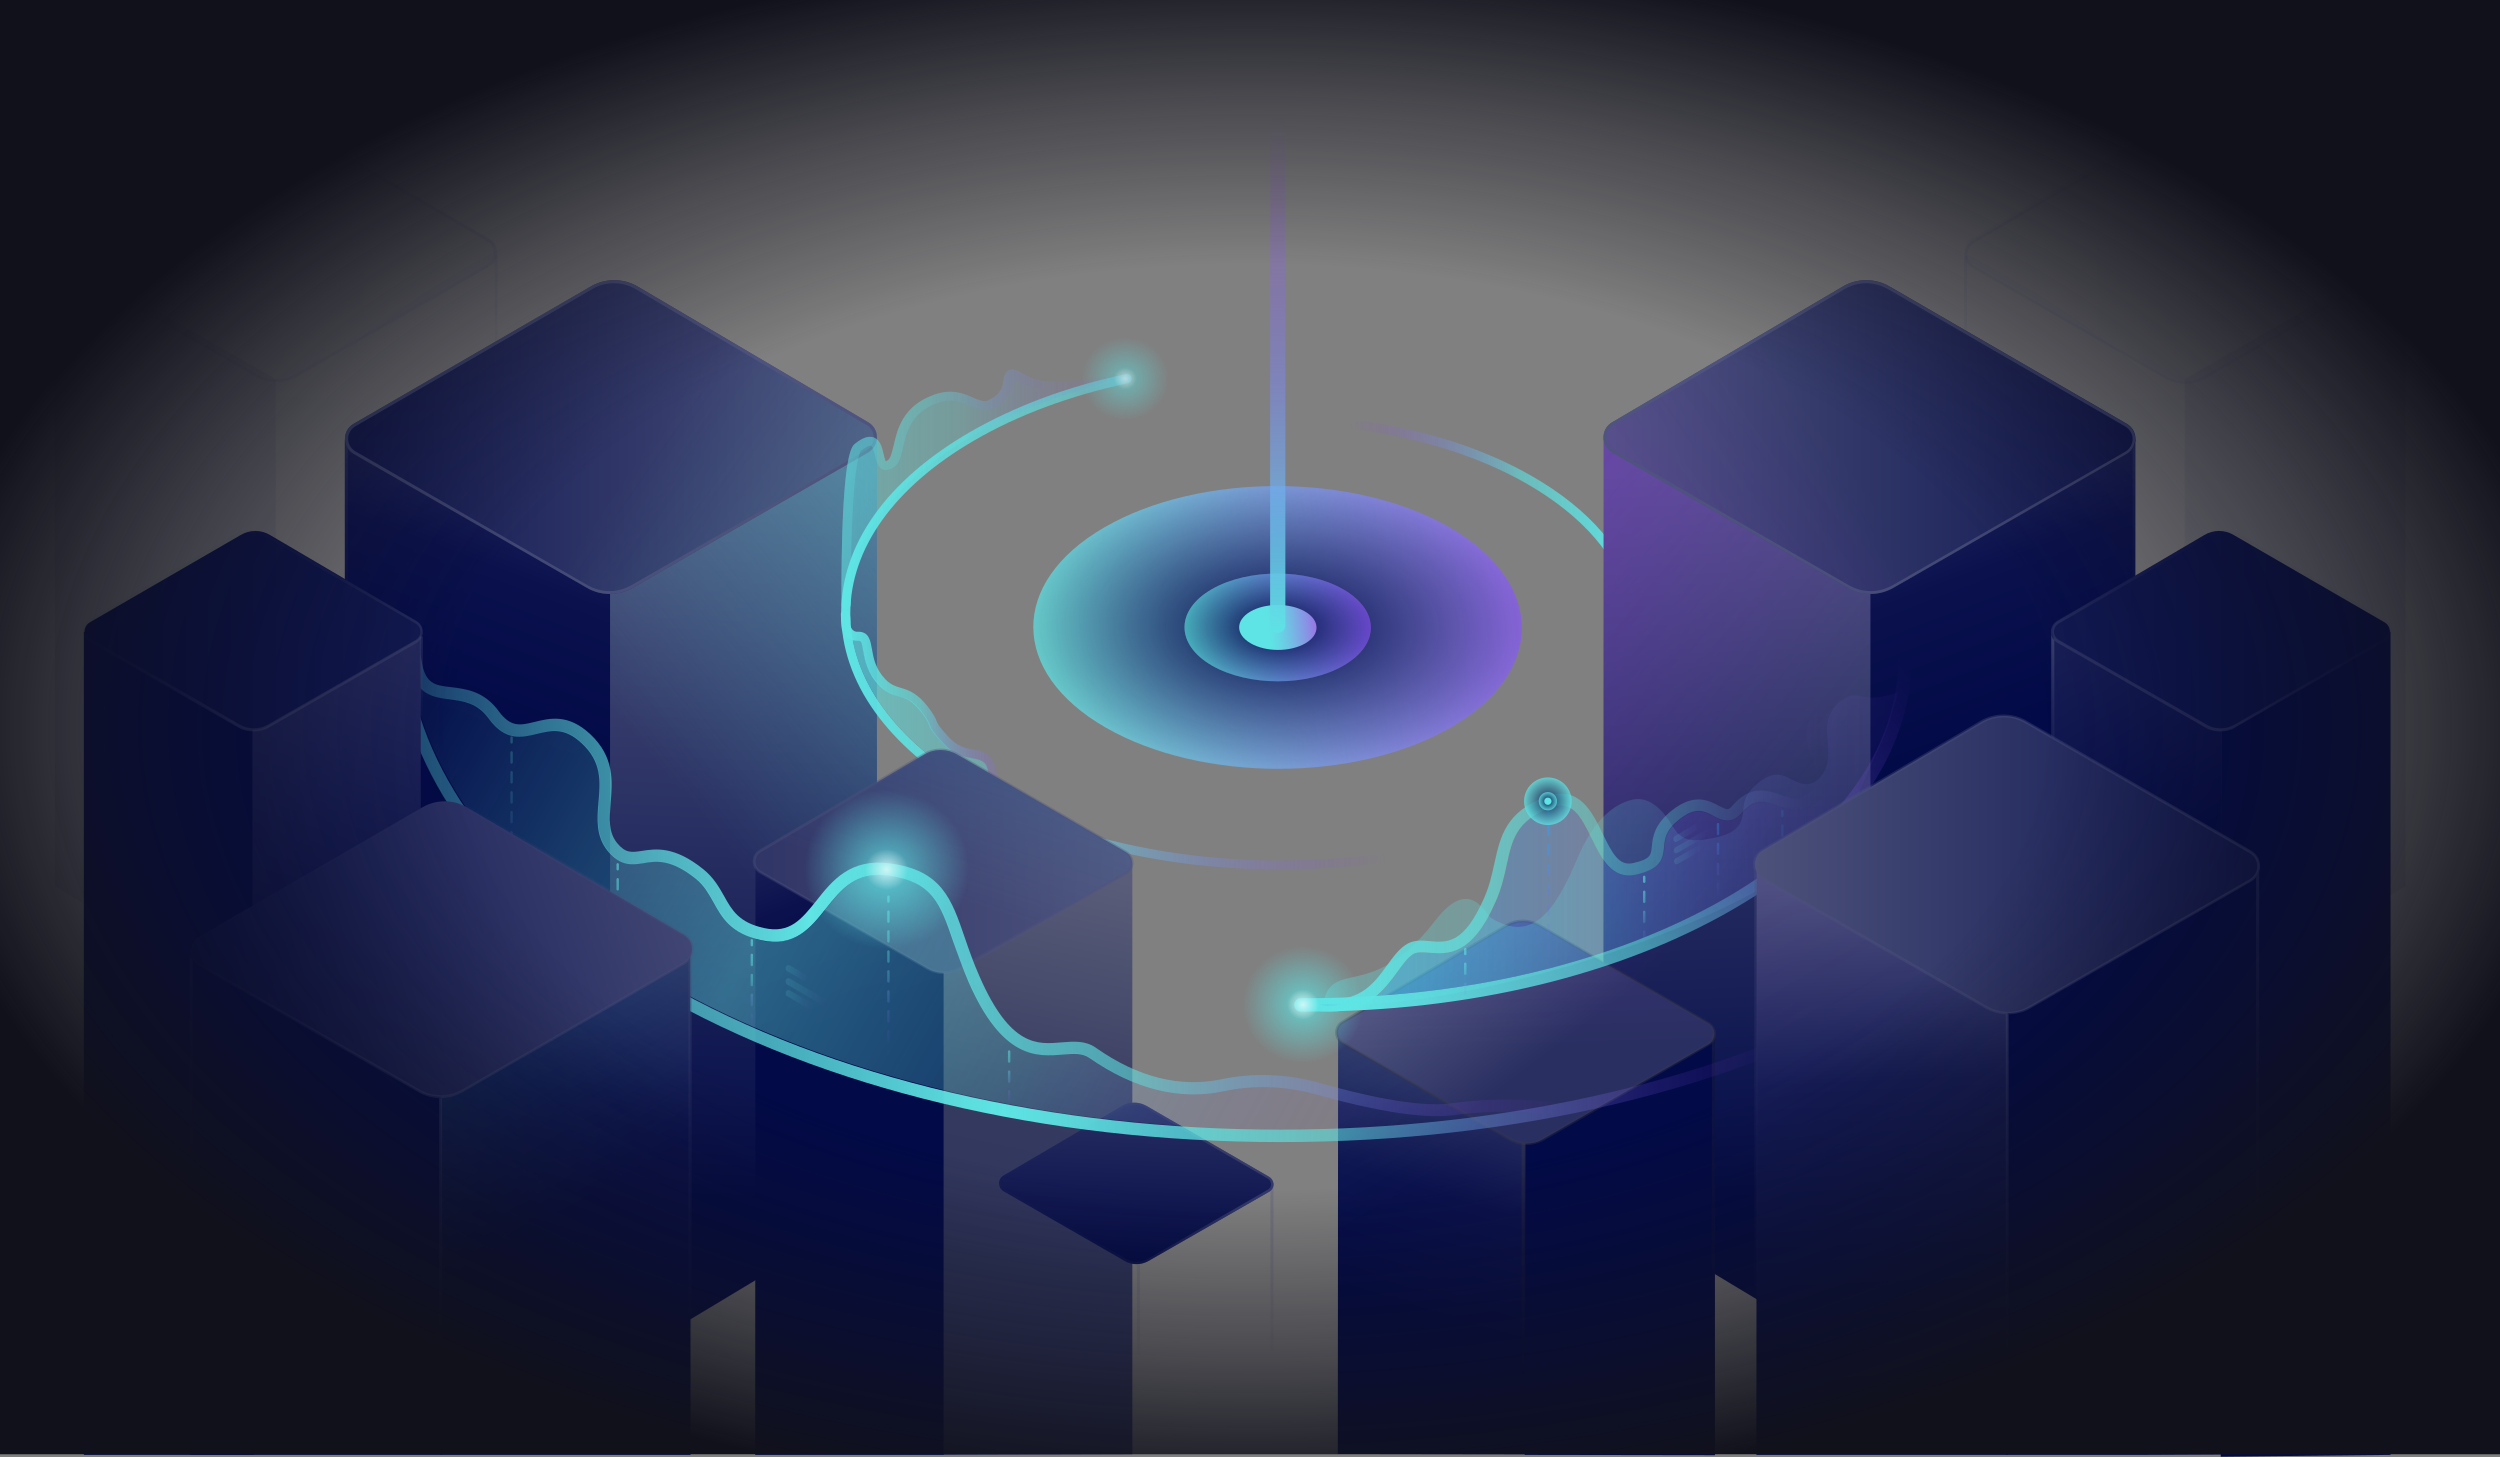 <svg width="820" height="478" viewBox="0 0 820 478" fill="none" xmlns="http://www.w3.org/2000/svg">
<rect x="0" y="0" width="820" height="478" fill="#808080" stroke="none"/>
<path opacity="0.74" d="M397.6 218.3C385.6 211.4 385.6 200.2 397.5 193.3C409.4 186.4 428.7 186.4 440.7 193.3C452.7 200.2 452.7 211.4 440.8 218.3C428.9 225.2 409.5 225.2 397.6 218.3ZM475.5 173C444.1 154.9 393.4 154.9 362.2 173C331 191.1 331.2 220.5 362.6 238.6C394 256.7 444.7 256.7 475.9 238.6C507.1 220.5 506.9 191.1 475.5 173Z" fill="url(#paint0_linear_606_12100)"/>
<path d="M475.5 173C444.1 154.9 393.4 154.9 362.2 173C331 191.1 331.2 220.5 362.6 238.6C394 256.7 444.7 256.7 475.8 238.6C507.1 220.5 506.9 191.1 475.5 173Z" fill="url(#paint1_radial_606_12100)"/>
<path d="M440.6 193.3C428.6 186.4 409.3 186.4 397.4 193.3C385.5 200.2 385.6 211.4 397.5 218.3C409.5 225.2 428.8 225.2 440.7 218.3C452.7 211.4 452.6 200.2 440.6 193.3Z" fill="url(#paint2_linear_606_12100)"/>
<path d="M440.6 193.3C428.6 186.4 409.3 186.4 397.4 193.3C385.5 200.2 385.6 211.4 397.5 218.3C409.5 225.2 428.8 225.2 440.7 218.3C452.7 211.4 452.6 200.2 440.6 193.3Z" fill="url(#paint3_radial_606_12100)"/>
<g opacity="0.65">
<g opacity="0.2">
<path opacity="0.63" d="M789 82.8V290.6L716.3 335L716.6 124.3L789 82.8Z" fill="#020A47"/>
<path opacity="0.2" d="M644.9 83.1L644.8 291.7L716.8 335V124.3L644.9 83.1Z" fill="url(#paint4_linear_606_12100)"/>
<path opacity="0.2" d="M646.7 78.3L709.3 41.5C713.2 39.2 718 39.2 722 41.5L786.5 78.8C789.6 80.6 789.6 85.2 786.5 87L723.2 123.3C719.3 125.5 714.6 125.5 710.7 123.3L646.8 86.5C643.6 84.7 643.6 80.2 646.7 78.3Z" fill="url(#paint5_linear_606_12100)"/>
</g>
<g opacity="0.65">
<g opacity="0.6">
<path opacity="0.6" d="M645.2 84.5C645.2 84.2 645 84 644.7 84C644.4 84 644.2 84.2 644.2 84.5V138.7C644.2 139 644.4 139.2 644.7 139.2C645 139.2 645.2 139 645.2 138.7" fill="url(#paint6_linear_606_12100)"/>
</g>
<g opacity="0.6">
<path opacity="0.6" d="M710.2 124.2L647 87.9C645.4 87 644.4 85.3 644.4 83.4C644.4 81.5 645.4 79.8 647 78.9L711.5 41.6C715.6 39.2 720.6 39.3 724.7 41.6L787.3 78.4C788.9 79.4 789.9 81 789.9 82.9C789.9 84.8 788.9 86.5 787.3 87.4L723.4 124.2C721.4 125.4 719.1 125.9 716.9 125.9C714.5 125.9 712.3 125.3 710.2 124.2ZM724.1 42.4C720.4 40.2 715.7 40.2 711.9 42.4L647.4 79.7C646.1 80.5 645.3 81.8 645.3 83.4C645.3 84.9 646.1 86.3 647.4 87.1L710.7 123.4C714.4 125.5 719 125.5 722.7 123.4L786.6 86.6C787.9 85.8 788.7 84.5 788.7 83C788.7 81.5 787.9 80.1 786.6 79.3L724.1 42.4Z" fill="url(#paint7_linear_606_12100)"/>
</g>
</g>
</g>
<path d="M529.3 231.2C529 231.2 528.7 231.1 528.5 231C527.8 230.6 527.6 229.6 528 228.9C534.5 218.7 536.6 207.6 534 196.8C530.5 182.4 519.1 169.3 501.2 158.9C485.5 149.8 465.8 143.6 444.2 140.8C443.4 140.7 442.8 139.9 442.9 139.1C443 138.3 443.8 137.7 444.6 137.8C466.6 140.6 486.6 147 502.7 156.3C521.4 167.1 533.2 180.8 536.9 196C539.7 207.6 537.5 219.5 530.5 230.4C530.3 231 529.8 231.2 529.3 231.2Z" fill="url(#paint8_linear_606_12100)"/>
<g opacity="0.65">
<g opacity="0.2">
<path opacity="0.63" d="M18 82.8V290.6L90.7 335L90.4 124.3L18 82.8Z" fill="#020A47"/>
<path opacity="0.2" d="M162.1 83.1L162.2 291.7L90.2 335V124.3L162.1 83.1Z" fill="url(#paint9_linear_606_12100)"/>
<path opacity="0.2" d="M160.3 78.3L97.7 41.5C93.8 39.2 89 39.2 85 41.5L20.5 78.8C17.4 80.6 17.4 85.2 20.5 87L83.8 123.3C87.7 125.5 92.4 125.5 96.3 123.3L160.2 86.5C163.4 84.7 163.4 80.2 160.3 78.3Z" fill="url(#paint10_linear_606_12100)"/>
</g>
<g opacity="0.65">
<g opacity="0.6">
<path opacity="0.6" d="M162.7 138.7C162.4 138.7 162.2 138.5 162.2 138.2V84C162.2 83.7 162.4 83.5 162.7 83.5C163 83.5 163.2 83.7 163.2 84V138.2C163.2 138.5 163 138.7 162.7 138.7Z" fill="url(#paint11_linear_606_12100)"/>
</g>
<g opacity="0.6">
<path opacity="0.6" d="M90.6 125.4C88.3 125.4 86.1 124.8 84.1 123.7L20.2 86.9C18.6 86 17.6 84.3 17.6 82.4C17.6 80.5 18.6 78.8 20.2 77.9L82.8 41.1C86.8 38.7 91.9 38.7 96 41.1L160.5 78.4C162.1 79.3 163.1 81 163.1 82.9C163.1 84.8 162.1 86.5 160.5 87.4L97.2 123.7C95.1 124.8 92.8 125.4 90.6 125.4ZM20.7 78.8C19.4 79.6 18.6 80.9 18.6 82.5C18.6 84 19.4 85.4 20.7 86.1L84.6 122.9C88.3 125 92.9 125 96.6 122.9L159.9 86.6C161.2 85.8 162 84.5 162 82.9C162 81.4 161.2 80 159.9 79.2L95.4 41.9C91.6 39.7 87 39.7 83.2 41.9L20.7 78.8Z" fill="url(#paint12_linear_606_12100)"/>
</g>
</g>
</g>
<path d="M700.4 144.1V395.2L612.9 448.6L613.2 194.1L700.4 144.1Z" fill="url(#paint13_linear_606_12100)"/>
<path d="M526 143.8L525.9 395.9L613.5 448.6V194L526 143.8Z" fill="url(#paint14_linear_606_12100)"/>
<path d="M526 143.8L525.9 395.9L613.5 448.6V194L526 143.8Z" fill="url(#paint15_linear_606_12100)"/>
<path d="M528.8 138.5L604.4 94C609.1 91.2 615 91.2 619.7 93.9L697.6 139C701.4 141.2 701.4 146.7 697.6 148.9L621.1 192.8C616.4 195.5 610.7 195.5 606 192.8L528.8 148.4C525 146.1 525 140.7 528.8 138.5Z" fill="url(#paint16_linear_606_12100)"/>
<path opacity="0.44" d="M528.8 138.5L604.4 94C609.1 91.2 615 91.2 619.7 93.9L697.6 139C701.4 141.2 701.4 146.7 697.6 148.9L621.1 192.8C616.4 195.5 610.7 195.5 606 192.8L528.8 148.4C525 146.1 525 140.7 528.8 138.5Z" fill="url(#paint17_linear_606_12100)"/>
<g opacity="0.6">
<path opacity="0.5" d="M700.5 143.9V279.7H699.5V147.2C700.1 146.2 700.5 145.1 700.5 143.9Z" fill="url(#paint18_linear_606_12100)"/>
</g>
<path d="M612.1 92.9C614.6 92.9 617 93.6 619.2 94.8L697.1 139.9C698.6 140.8 699.5 142.3 699.5 144C699.5 145.7 698.6 147.2 697.2 148.1L620.7 192C618.5 193.2 616.1 193.9 613.6 193.9C611.1 193.9 608.7 193.2 606.5 192L529.3 147.6C527.8 146.7 526.9 145.1 526.9 143.4C526.9 141.7 527.8 140.2 529.3 139.4L604.9 94.9C607.1 93.6 609.6 92.9 612.1 92.9ZM612.1 91.9C609.4 91.9 606.7 92.6 604.4 94L528.8 138.5C525 140.7 525 146.1 528.8 148.4L606 192.8C608.3 194.2 610.9 194.8 613.5 194.8C616.1 194.8 618.7 194.1 621 192.8L697.5 148.9C701.3 146.7 701.3 141.2 697.5 139L619.6 93.9C617.4 92.6 614.7 91.9 612.1 91.9Z" fill="url(#paint19_linear_606_12100)"/>
<path d="M784.1 207.2V477.2L728.4 477.8L728.6 239L784.1 207.2Z" fill="#020A47"/>
<path d="M673.6 207.3V367.3L728.8 400.5V238.9L673.6 207.3Z" fill="url(#paint20_linear_606_12100)"/>
<path d="M675 203.7L723 175.5C726 173.7 729.7 173.7 732.7 175.5L782.1 204.1C784.5 205.5 784.5 209 782.1 210.4L733.6 238.2C730.6 239.9 727 239.9 724 238.2L675 210C672.6 208.6 672.6 205.1 675 203.7Z" fill="url(#paint21_linear_606_12100)"/>
<path d="M200.4 194.1L200.7 448.6L113.1 395.2V144.1L200.4 194.1Z" fill="url(#paint22_linear_606_12100)"/>
<path d="M200.1 194V448.6L287.7 395.9L287.6 143.8L200.1 194Z" fill="url(#paint23_linear_606_12100)"/>
<path d="M200.1 194V448.6L287.7 395.9L287.6 143.8L200.1 194Z" fill="url(#paint24_linear_606_12100)"/>
<path d="M284.8 148.4L207.6 192.8C202.9 195.5 197.2 195.5 192.5 192.8L116 148.9C112.2 146.7 112.2 141.2 116 139L193.9 93.9C198.6 91.2 204.5 91.2 209.2 94L284.8 138.5C288.6 140.7 288.6 146.1 284.8 148.4Z" fill="url(#paint25_linear_606_12100)"/>
<path opacity="0.44" d="M284.8 148.4L207.6 192.8C202.9 195.5 197.2 195.5 192.5 192.8L116 148.9C112.2 146.7 112.2 141.2 116 139L193.9 93.9C198.6 91.2 204.5 91.2 209.2 94L284.8 138.5C288.6 140.7 288.6 146.1 284.8 148.4Z" fill="url(#paint26_linear_606_12100)"/>
<g opacity="0.6">
<path opacity="0.5" d="M113.1 143.9V279.7H114.1V147.2C113.4 146.2 113.1 145.1 113.1 143.9Z" fill="url(#paint27_linear_606_12100)"/>
</g>
<path d="M201.4 92.9C204 92.9 206.4 93.6 208.6 94.9L284.2 139.4C285.7 140.2 286.5 141.7 286.6 143.4C286.6 145.1 285.7 146.7 284.2 147.6L207 192C204.8 193.2 202.4 193.9 199.9 193.9C197.4 193.9 195 193.2 192.8 192L116.5 148C115 147.1 114.2 145.6 114.2 143.9C114.2 142.2 115.1 140.7 116.6 139.8L194.5 94.7C196.5 93.5 198.9 92.9 201.4 92.9ZM201.4 91.9C198.8 91.9 196.2 92.6 193.8 93.9L116 139C112.2 141.2 112.2 146.7 116 148.9L192.5 192.8C194.8 194.2 197.5 194.8 200 194.8C202.6 194.8 205.2 194.1 207.5 192.8L284.7 148.4C288.5 146.1 288.5 140.7 284.7 138.5L209.2 94C206.8 92.6 204.1 91.9 201.4 91.9Z" fill="url(#paint28_linear_606_12100)"/>
<g opacity="0.6">
<path opacity="0.6" d="M728.3 239.9C726.6 239.9 724.8 239.5 723.3 238.6L674.8 210.8C673.5 210.1 672.7 208.7 672.7 207.2C672.7 205.7 673.5 204.4 674.8 203.6L724.2 175C727.4 173.2 731.3 173.2 734.4 175L782.4 203.2C783.7 204 784.4 205.3 784.4 206.8C784.4 208.3 783.6 209.6 782.3 210.3L733.3 238.5C731.8 239.5 730.1 239.9 728.3 239.9ZM729.3 174.7C727.7 174.7 726.1 175.1 724.7 175.9L675.3 204.5C674.3 205.1 673.7 206.1 673.7 207.2C673.7 208.3 674.3 209.3 675.3 209.9L723.8 237.7C726.6 239.3 730.1 239.3 732.9 237.7L781.9 209.5C782.9 208.9 783.5 207.9 783.5 206.8C783.5 205.7 782.9 204.7 782 204.1L734 175.9C732.5 175.1 730.9 174.7 729.3 174.7Z" fill="url(#paint29_linear_606_12100)"/>
</g>
<path d="M673.8 210V242.9H672.8V208C672.9 208.8 673.3 209.5 673.8 210Z" fill="url(#paint30_linear_606_12100)"/>
<path d="M438.9 339.2L438.8 476.9L500.6 477V374.6L438.9 339.2Z" fill="url(#paint31_linear_606_12100)"/>
<path d="M562.5 339V477.3L500.1 477.2L500.4 374.6L562.5 339Z" fill="#020A47"/>
<path opacity="0.39" d="M438.9 339.2L438.8 476.7L500.6 477.8V374.6L438.9 339.2Z" fill="url(#paint32_linear_606_12100)"/>
<path d="M440.4 335.2L494.1 303.6C497.4 301.6 501.6 301.6 505 303.6L560.3 335.6C563 337.2 563 341.1 560.3 342.6L506 373.7C502.7 375.6 498.6 375.6 495.3 373.7L440.5 342.2C437.7 340.6 437.7 336.7 440.4 335.2Z" fill="url(#paint33_linear_606_12100)"/>
<path opacity="0.44" d="M440.4 335.2L494.1 303.6C497.4 301.6 501.6 301.6 505 303.6L560.3 335.6C563 337.2 563 341.1 560.3 342.6L506 373.7C502.7 375.6 498.6 375.6 495.3 373.7L440.5 342.2C437.7 340.6 437.7 336.7 440.4 335.2Z" fill="url(#paint34_linear_606_12100)"/>
<g opacity="0.6">
<path opacity="0.5" d="M562.5 339.1H561.5V455H562.5V339.1Z" fill="url(#paint35_linear_606_12100)"/>
</g>
<g opacity="0.6">
<path opacity="0.8" d="M500.1 374.9H499.1V456.9H500.1V374.9Z" fill="url(#paint36_linear_606_12100)"/>
</g>
<g opacity="0.6">
<path opacity="0.6" d="M500.6 375.6C498.7 375.6 496.7 375.1 495 374.1L440.2 342.6C438.8 341.8 437.9 340.3 437.9 338.7C437.9 337.1 438.7 335.6 440.1 334.8L493.8 303.2C497.3 301.1 501.6 301.1 505.2 303.2L560.5 335.2C561.9 336 562.8 337.5 562.8 339.1C562.8 340.7 561.9 342.2 560.5 343L506.2 374.2C504.5 375.1 502.5 375.6 500.6 375.6ZM499.6 302.6C497.8 302.6 496 303.1 494.4 304L440.7 335.6C439.6 336.2 438.9 337.4 438.9 338.7C438.9 340 439.6 341.1 440.7 341.8L495.5 373.3C498.7 375.1 502.6 375.1 505.7 373.3L560 342.1C561.1 341.5 561.8 340.3 561.8 339C561.8 337.7 561.1 336.6 560 335.9L504.7 303.9C503.1 303.1 501.3 302.6 499.6 302.6Z" fill="url(#paint37_linear_606_12100)"/>
</g>
<path d="M419.7 285.2C382.2 285.2 346.1 276.7 318.6 260.8C291.1 244.9 275.9 223.7 275.9 201.1C275.9 178.6 290.8 157.6 318 141.8C332.7 133.3 350 126.8 369.3 122.7C370.1 122.5 370.9 123 371.1 123.9C371.3 124.7 370.8 125.5 369.9 125.7C350.9 129.8 333.9 136.1 319.5 144.5C293.3 159.7 278.9 179.9 278.9 201.2C278.9 222.7 293.6 243 320.1 258.3C355.2 278.5 404.8 286.6 453 280C453.8 279.9 454.6 280.5 454.7 281.3C454.8 282.1 454.2 282.9 453.4 283C442.2 284.5 430.9 285.2 419.7 285.2Z" fill="url(#paint38_linear_606_12100)"/>
<path opacity="0.6" d="M324.9 257.5C324.3 258.3 323.7 259.1 323.2 260C323.1 260.2 323 260.3 322.9 260.5C321.5 259.6 320.2 258.6 318.9 257.6C318.7 257.5 318.5 257.3 318.3 257.1C315.9 255.3 313.7 254 311.6 252.9C293.8 240.6 282.7 225.8 279.7 209.9V209.8C280.2 210 280.8 210.1 281.5 210.1H281.6C282.1 210.1 282.4 210.1 282.6 210.8C282.6 210.9 282.7 210.9 282.7 211C282.7 211.1 282.8 211.2 282.8 211.3C282.8 211.4 282.9 211.5 282.9 211.6C283 212 283.1 212.6 283.2 213.3C283.3 213.7 283.3 214.1 283.4 214.5C283.4 214.8 283.5 215.1 283.6 215.5C283.6 215.6 283.7 215.8 283.7 215.9C283.7 216.1 283.8 216.4 283.9 216.6C284.2 217.8 284.6 219 285.3 220.3C285.4 220.5 285.5 220.8 285.7 221C285.8 221.3 286 221.5 286.2 221.8C286.3 221.9 286.4 222.1 286.5 222.2C287.1 223.2 287.9 224.1 288.8 225C291.1 227.3 293.2 227.9 295 228.4C297.5 229.1 299.9 229.8 303.5 235C304.6 236.6 304.8 237.3 305 237.8C305.5 239.1 305.9 240 309.4 243.7C313.1 247.7 316.3 248.2 318.9 248.7C320.5 249 321.7 249.2 322.9 250.2C323.6 250.8 323.8 251.6 324.2 253.1C324.4 254.2 324.7 255.5 325.4 257C325.2 257.1 325.4 256.9 324.9 257.5Z" fill="url(#paint39_linear_606_12100)"/>
<g opacity="0.72">
<path opacity="0.6" d="M352.2 124.9C348.6 125.3 343.1 125 342.1 124.9C339.4 124.6 337.4 123.6 335.5 122.5C333.8 121.5 332.3 120.7 330.9 121.4C329.6 122.1 329.2 123.7 329.1 125C328.6 129.9 324.1 131.4 323.2 131.6C321.8 131.5 320.4 131 318.9 130.3C315.9 129 312.1 127.4 306.3 129.5C296 133.2 294.3 141 293.1 146.2C292.6 148.3 292.1 150.3 291.3 150.9C290.9 151.2 290.6 151.3 290.5 151.3C290.3 150.9 290 149.7 289.8 148.9C289.3 146.7 288.7 144.3 286.6 143.5C285 142.9 283 143.5 280.5 145.5C279.5 146.3 277.2 148.1 276.3 173.7C275.9 186.1 276 198.2 276 198.3C276 199 276.6 199.7 277.3 199.8C277.3 199.8 277.3 201 277.3 202.2C277.3 201 277.4 199.8 277.4 199.8H277.5C278.4 199.8 279 199.1 279.1 198.2C279.1 194.9 279.1 191.5 279.1 188.2C283.6 171.7 296.8 155.8 318.7 143.1C328.5 137.4 339.4 132.7 351.1 129C351.1 129 361.5 125.7 371.8 122.4C364.7 123.4 357.6 124.2 352.2 124.9Z" fill="url(#paint40_linear_606_12100)"/>
<g opacity="0.72">
<path opacity="0.72" d="M277.5 199.8C276.7 199.8 276 199.1 276 198.3C276 198.2 275.9 186.1 276.3 173.7C277.2 148.1 279.5 146.3 280.5 145.5C283 143.5 285 142.9 286.6 143.5C288.7 144.3 289.3 146.7 289.8 148.9C290 149.7 290.3 150.9 290.5 151.3C290.6 151.3 290.9 151.2 291.3 150.9C292.1 150.3 292.6 148.3 293.1 146.2C294.3 141 296 133.2 306.3 129.5C312.1 127.4 315.9 129 318.9 130.3C320.4 131 321.8 131.5 323.2 131.6C324.1 131.4 328.6 129.9 329.1 125C329.2 123.7 329.6 122.1 330.9 121.4C332.3 120.7 333.8 121.5 335.5 122.5C337.4 123.6 339.7 124.9 342.4 124.5C343.2 124.4 344 125 344.1 125.8C344.2 126.6 343.6 127.4 342.8 127.5C339.1 127.9 336.2 126.3 334.1 125.1C333.5 124.8 332.8 124.4 332.4 124.2C332.3 124.4 332.3 124.7 332.2 125.3C331.6 131.3 326.4 134 323.8 134.5H323.5H323.4C321.3 134.5 319.6 133.7 317.9 133C315.1 131.8 312.2 130.5 307.5 132.2C298.8 135.3 297.4 141.6 296.2 146.7C295.6 149.5 295 152 293.2 153.2C292.7 153.5 291.2 154.6 289.6 154C287.9 153.3 287.5 151.3 287 149.4C286.7 148.3 286.3 146.4 285.7 146.2C285.6 146.2 284.8 146 282.5 147.8C280.1 150 278.9 175.2 279.1 198.2C279 199.1 278.4 199.8 277.5 199.8Z" fill="url(#paint41_linear_606_12100)"/>
</g>
</g>
<path d="M337.9 266.7C337.9 266.8 337.8 266.9 337.7 266.9C337.5 267.2 337.1 267.4 336.7 267.4C336.4 267.4 336.2 267.3 335.9 267.2C334.2 266.2 332.7 265.1 331.4 264.2C325.4 259.6 324.5 255.8 323.9 253.1C323.5 251.6 323.3 250.8 322.6 250.2C321.4 249.2 320.2 249 318.6 248.7C316 248.2 312.8 247.7 309.1 243.7C305.6 240 305.2 239.1 304.7 237.8C304.5 237.3 304.3 236.6 303.2 235C299.6 229.8 297.2 229.1 294.7 228.4C292.9 227.9 290.8 227.3 288.5 225C284.4 220.9 283.6 216.3 283.1 213.4C282.6 210.3 282.4 210.2 281.5 210.2H281.4C280.8 210.2 280.2 210.1 279.6 209.9C278.1 209.4 276.9 208.3 276.2 206.6C276.2 206.5 276.1 206.4 276.1 206.2V206.1C275.9 204.5 275.8 202.9 275.8 201.3C275.9 201 276 200.8 276.2 200.7L276.9 200L277.9 200.4C278.4 200.6 278.7 201 278.8 201.9C278.9 202.3 278.9 202.9 278.9 203.6C278.9 204 278.9 204.4 278.8 204.9C278.8 205.1 278.9 205.3 279 205.5C279.1 205.8 279.3 206.1 279.5 206.4C280 207 280.6 207.3 281.4 207.2H281.5C285.1 207.2 285.5 210.2 286 212.9C286.5 215.8 287.1 219.4 290.5 222.9C292.2 224.6 293.7 225.1 295.4 225.6C298.1 226.4 301.3 227.3 305.5 233.4C306.8 235.3 307.1 236.2 307.4 236.9C307.7 237.6 307.9 238.2 311.1 241.7C314.2 244.9 316.6 245.4 319 245.8C320.8 246.1 322.7 246.4 324.4 247.9C326 249.2 326.4 250.9 326.7 252.5C327.4 255.4 328.3 259.4 337.3 264.7C338.1 265 338.3 265.9 337.9 266.7Z" fill="url(#paint42_linear_606_12100)"/>
<path d="M428.7 331.8C428 331.8 427.4 331.8 426.7 331.8C425.5 331.8 424.5 330.8 424.5 329.6C424.5 328.4 425.5 327.4 426.7 327.4C479.6 327.7 529.2 315.9 566.5 294.3C602.7 273.2 622.7 245.4 622.6 215.9C622.6 186.2 602.3 158.1 565.6 136.9C564.6 136.3 564.2 135 564.8 133.9C565.4 132.9 566.7 132.5 567.8 133.1C605.9 155.1 626.9 184.5 627 215.9C627 247.1 606.3 276.3 568.7 298.1C531.2 319.9 481.6 331.8 428.7 331.8Z" fill="url(#paint43_linear_606_12100)"/>
<path opacity="0.65" d="M371.4 282.9V477L309.1 477.2L309.3 319V318.5L309.5 318.4L371.2 283.1L371.4 282.9Z" fill="url(#paint44_linear_606_12100)"/>
<path d="M309.5 318.5V477.2H272.8H247.7L247.8 284.4V283.1L309.5 318.4V318.5Z" fill="url(#paint45_linear_606_12100)"/>
<path d="M249.4 279.1L303.1 247.5C306.4 245.5 310.6 245.5 314 247.5L369.3 279.5C372 281.1 372 285 369.3 286.5L315 317.7C311.7 319.6 307.6 319.6 304.3 317.7L249.5 286.2C246.7 284.5 246.7 280.7 249.4 279.1Z" fill="url(#paint46_linear_606_12100)"/>
<path opacity="0.44" d="M249.4 279.1L303.1 247.5C306.4 245.5 310.6 245.5 314 247.5L369.3 279.5C372 281.1 372 285 369.3 286.5L315 317.7C311.7 319.6 307.6 319.6 304.3 317.7L249.5 286.2C246.7 284.5 246.7 280.7 249.4 279.1Z" fill="url(#paint47_linear_606_12100)"/>
<g opacity="0.6">
<path opacity="0.6" d="M309.6 319.5C307.7 319.5 305.7 319 304 318L249.2 286.5C247.8 285.7 246.9 284.2 246.9 282.6C246.9 281 247.7 279.5 249.1 278.7L302.8 247.1C306.3 245 310.6 245 314.2 247.1L369.5 279.1C370.9 279.9 371.8 281.4 371.8 283C371.8 284.6 370.9 286.1 369.5 286.9L315.2 318.1C313.4 319 311.5 319.5 309.6 319.5ZM308.5 246.5C306.7 246.5 304.9 247 303.3 247.9L249.6 279.5C248.5 280.1 247.8 281.3 247.8 282.6C247.8 283.9 248.5 285 249.6 285.7L304.4 317.2C307.6 319 311.5 319 314.6 317.2L369 286C370.1 285.4 370.8 284.2 370.8 282.9C370.8 281.6 370.1 280.5 369 279.8L313.7 247.8C312.1 247 310.3 246.5 308.5 246.5Z" fill="url(#paint48_linear_606_12100)"/>
</g>
<path opacity="0.49" d="M622.6 215.9C622.6 245.4 602.7 273.3 566.5 294.3C535.2 312.5 495.1 323.7 451.7 326.6C454.5 324.2 456.6 321.4 458.3 318.9C460 316.6 461.5 314.4 463.3 313.2C464.6 312.3 466.2 312.4 468.7 312.6C474.6 313.1 482.8 313.8 490.7 295.7C492.6 291.4 493.5 287.3 494.3 283.6C496.2 275.2 497.5 269.1 508.4 265C515.4 262.3 518.1 267.1 521.9 275C525 281.4 528.5 288.6 536.5 286.9C544.7 285.1 545.6 282 546 277.8C546.2 275.1 546.5 272.4 551 268.8C556.2 264.7 558.9 266.2 561.9 267.7C564.3 269 567.9 270.9 571.5 266.7C575.6 261.9 578.6 262.9 582.8 264.3C586.7 265.7 591.5 267.3 596.6 262.6C602.3 257.2 600.2 251.7 598.5 247.2C596.9 242.9 596 240.1 598.2 237C600.6 233.8 603.3 233.9 605.9 233.9C607.8 234 609.9 234 611.2 232.4C612.4 230.9 612.5 228.8 611.6 225.1C610.6 221.2 609.3 217.8 608.3 215.1C607.2 212.3 606 209.2 606.5 208.3C606.6 208.1 607.1 207.8 607.7 207.6C612.6 206.3 618.5 202.1 619.9 196.9C621.6 203.2 622.6 209.5 622.6 215.9Z" fill="url(#paint49_linear_606_12100)"/>
<path opacity="0.33" d="M590.5 283.1C594.6 276.7 601.4 272.4 607.3 267.9C607.6 266.6 608 265.4 608.4 264C611.3 254.7 616.7 245.9 619.8 236.6C620.5 234 622 229.6 622.5 227C619.7 228.3 614.5 229.2 612.2 228.7C609 227.9 606.6 227.3 603 230.6C598.8 234.5 599.1 238.7 599.5 243.1C599.8 247 600.2 251.1 597.3 254.6C593.8 258.9 590.2 256.9 587.7 255.7C584.7 254.1 581.9 252.7 576.8 256.7C572.3 260.3 572 263 571.8 265.7C571.4 269.9 570.5 273.1 562.3 274.8C554.5 276.5 551.4 275.7 548.5 270.8C544.7 264.5 540.3 261.2 535.4 262.3C523.6 265.1 518.2 279.7 516.5 283.6C508.6 301.8 501 308.4 489.1 301.1C487.3 300 482.2 287.1 470.8 301.9C449.8 329.3 437 313.8 433.9 329.4C473.3 332.1 553 309.7 590.1 283.7C590.2 283.6 590.4 283.4 590.5 283.1Z" fill="url(#paint50_linear_606_12100)"/>
<path d="M329.1 385.6L368.1 362.7C370.5 361.3 373.5 361.3 376 362.7L416.1 385.9C418.1 387 418.4 389.8 416.1 391L376.7 413.6C374.3 415 371.3 415 368.9 413.6L329.1 390.7C327.2 389.5 327.2 386.7 329.1 385.6Z" fill="url(#paint51_linear_606_12100)"/>
<g opacity="0.6">
<path opacity="0.5" d="M416.7 390.6C417.4 389.8 417.7 389.5 417.7 388.6V443H416.7V390.6Z" fill="url(#paint52_linear_606_12100)"/>
</g>
<g opacity="0.5">
<path opacity="0.48" d="M372.9 414.7L373.9 414.6V444.4H372.9V414.7Z" fill="url(#paint53_linear_606_12100)"/>
</g>
<path opacity="0.73" d="M372 362.4C373.3 362.4 374.5 362.7 375.6 363.3L415.7 386.5C416.5 386.9 416.9 387.7 416.9 388.5C416.9 389.3 416.5 389.9 415.7 390.3L376.3 413C375.2 413.6 374 413.9 372.8 413.9C371.6 413.9 370.3 413.6 369.3 412.9L329.5 390C328.8 389.6 328.4 388.8 328.4 388C328.4 387.2 328.8 386.6 329.5 386.2L368.5 363.3C369.5 362.7 370.8 362.4 372 362.4ZM372 361.7C370.6 361.7 369.3 362.1 368.1 362.7L329.1 385.6C327.2 386.7 327.2 389.5 329.1 390.7L368.9 413.6C370.1 414.3 371.4 414.6 372.8 414.6C374.2 414.6 375.5 414.2 376.7 413.6L416.1 391C418.4 389.8 418.1 387 416.1 385.9L376 362.7C374.8 362 373.4 361.7 372 361.7Z" fill="url(#paint54_linear_606_12100)"/>
<path d="M428.1 200.6C423.1 197.7 415.1 197.7 410.1 200.6C405.2 203.5 405.2 208.1 410.2 211C415.2 213.9 423.2 213.9 428.2 211C433.1 208.1 433 203.5 428.1 200.6Z" fill="url(#paint55_linear_606_12100)"/>
<path d="M419.1 207.6C417.7 207.6 416.6 206.5 416.6 205.1V40.9C416.6 39.5 417.7 38.4 419.1 38.4C420.5 38.4 421.6 39.5 421.6 40.9V205.2C421.6 206.5 420.5 207.6 419.1 207.6Z" fill="url(#paint56_linear_606_12100)"/>
<path d="M436.3 331.8C434.8 331.8 433.2 331.7 431.4 331.5C430.3 331.4 429.5 330.4 429.7 329.3C429.8 328.2 430.9 327.4 431.9 327.6C445.7 329.4 450.4 322.9 454.9 316.7C456.8 314.1 458.5 311.7 460.9 310C463.5 308.2 466.3 308.4 469.1 308.7C474.6 309.2 480.2 309.7 486.9 294.3C488.6 290.4 489.4 286.6 490.2 283C492.1 274.4 493.9 266.3 506.9 261.4C517.8 257.2 522.2 266.2 525.7 273.5C528.9 280.1 531.1 284.1 535.6 283.1C541.4 281.8 541.5 280.5 541.8 277.7C542.1 274.6 542.5 270.5 548.4 265.8C555.7 260 560.6 262.6 563.8 264.3C566.4 265.7 567 265.8 568.2 264.3C574.2 257.3 579.7 259.2 584 260.7C587.7 262 590.3 262.9 593.6 259.8C597.1 256.5 596.2 253.7 594.4 248.9C592.9 244.9 590.9 239.8 594.7 234.7C598.4 229.7 603.1 229.8 605.9 229.9C606.6 229.9 607.5 230 607.9 229.9C608 229.6 608.1 228.7 607.4 226.3C606.5 222.6 605.3 219.5 604.2 216.8C602.5 212.4 601.3 209.2 602.6 206.6C603.3 205.2 604.6 204.3 606.5 203.8C610.3 202.8 615 199.4 615.8 196C616.2 194.3 615.6 192.8 614 191.2C607.9 185.6 604.6 181 607.8 176.7C608.5 175.8 609.7 175.6 610.6 176.3C611.5 177 611.7 178.2 611 179.1C610.5 179.8 609.2 181.4 616.7 188.3C620.2 191.5 620.3 194.8 619.7 196.9C618.4 202.1 612.5 206.3 607.6 207.6C607.2 207.7 606.4 208 606.2 208.3C605.7 209.3 606.9 212.3 608 215.2C609 217.9 610.4 221.3 611.3 225.2C612.2 228.9 612.1 230.9 611 232.3C609.7 233.9 607.7 233.8 605.8 233.8C603.1 233.7 600.4 233.6 598 236.9C595.5 240.2 596.8 243.5 598.2 247.3C599.9 251.7 602 257.3 596.4 262.5C591.4 267.2 586.6 265.5 582.8 264.2C578.6 262.7 575.5 261.7 571.3 266.6C567.9 270.7 564.4 268.9 562 267.6C559 266 556.2 264.5 550.9 268.7C546.3 272.3 546 275.1 545.8 277.9C545.4 282.1 544.5 285.1 536.5 286.9C528.7 288.6 525.2 281.4 522.1 275.1C518.2 267.1 515.5 262.3 508.4 265C497.4 269.2 496 275.3 494.2 283.7C493.4 287.3 492.5 291.5 490.6 295.7C482.8 313.7 474.7 313 468.8 312.5C466.2 312.3 464.6 312.2 463.3 313.1C461.5 314.3 460 316.5 458.3 318.8C454.2 324.4 448.9 331.8 436.3 331.8Z" fill="url(#paint57_linear_606_12100)"/>
<path opacity="0.6" d="M507.9 267.8C507.7 267.8 507.5 267.6 507.5 267.4V265.8C507.5 265.6 507.7 265.4 507.9 265.4C508.1 265.4 508.3 265.6 508.3 265.8V267.4C508.3 267.6 508.1 267.8 507.9 267.8Z" fill="url(#paint58_linear_606_12100)"/>
<path opacity="0.6" d="M507.9 313.6C507.7 313.6 507.5 313.4 507.5 313.2V309.9C507.5 309.7 507.7 309.5 507.9 309.5C508.1 309.5 508.3 309.7 508.3 309.9V313.2C508.3 313.4 508.1 313.6 507.9 313.6ZM507.9 307.1C507.7 307.1 507.5 306.9 507.5 306.7V303.4C507.5 303.2 507.7 303 507.9 303C508.1 303 508.3 303.2 508.3 303.4V306.7C508.3 306.9 508.1 307.1 507.9 307.1ZM507.9 300.5C507.7 300.5 507.5 300.3 507.5 300.1V296.8C507.5 296.6 507.7 296.4 507.9 296.4C508.1 296.4 508.3 296.6 508.3 296.8V300.1C508.3 300.3 508.1 300.5 507.9 300.5ZM507.9 294C507.7 294 507.5 293.8 507.5 293.6V290.3C507.5 290.1 507.7 289.9 507.9 289.9C508.1 289.9 508.3 290.1 508.3 290.3V293.6C508.3 293.8 508.1 294 507.9 294ZM507.9 287.4C507.7 287.4 507.5 287.2 507.5 287V283.7C507.5 283.5 507.7 283.3 507.9 283.3C508.1 283.3 508.3 283.5 508.3 283.7V287C508.3 287.2 508.1 287.4 507.9 287.4ZM507.9 280.9C507.7 280.9 507.5 280.7 507.5 280.5V277.2C507.5 277 507.7 276.8 507.9 276.8C508.1 276.8 508.3 277 508.3 277.2V280.5C508.3 280.7 508.1 280.9 507.9 280.9ZM507.9 274.3C507.7 274.3 507.5 274.1 507.5 273.9V270.6C507.5 270.4 507.7 270.2 507.9 270.2C508.1 270.2 508.3 270.4 508.3 270.6V273.9C508.3 274.1 508.1 274.3 507.9 274.3Z" fill="url(#paint59_linear_606_12100)"/>
<path opacity="0.6" d="M507.9 318.5C507.7 318.5 507.5 318.3 507.5 318.1V316.5C507.5 316.3 507.7 316.1 507.9 316.1C508.1 316.1 508.3 316.3 508.3 316.5V318.1C508.3 318.3 508.1 318.5 507.9 318.5Z" fill="url(#paint60_linear_606_12100)"/>
<path opacity="0.6" d="M539.3 289.6C539.1 289.6 538.9 289.4 538.9 289.2V287.6C538.9 287.4 539.1 287.2 539.3 287.2C539.5 287.2 539.7 287.4 539.7 287.6V289.2C539.7 289.5 539.5 289.6 539.3 289.6Z" fill="url(#paint61_linear_606_12100)"/>
<path opacity="0.6" d="M539.3 309.3C539.1 309.3 538.9 309.1 538.9 308.9V305.6C538.9 305.4 539.1 305.2 539.3 305.2C539.5 305.2 539.7 305.4 539.7 305.6V308.9C539.7 309.1 539.5 309.3 539.3 309.3ZM539.3 302.8C539.1 302.8 538.9 302.6 538.9 302.4V299.1C538.9 298.9 539.1 298.7 539.3 298.7C539.5 298.7 539.7 298.9 539.7 299.1V302.4C539.7 302.6 539.5 302.8 539.3 302.8ZM539.3 296.2C539.1 296.2 538.9 296 538.9 295.8V292.5C538.9 292.3 539.1 292.1 539.3 292.1C539.5 292.1 539.7 292.3 539.7 292.5V295.8C539.7 296 539.5 296.2 539.3 296.2Z" fill="url(#paint62_linear_606_12100)"/>
<path opacity="0.77" d="M441.8 315.7C433.8 308.1 420.9 308.1 413 315.7C405.1 323.3 405.1 335.7 413.1 343.3C421.1 350.9 434 350.9 441.9 343.3C449.8 335.7 449.7 323.3 441.8 315.7Z" fill="url(#paint63_radial_606_12100)"/>
<path opacity="0.69" d="M431.3 325.8C429.2 323.8 425.7 323.8 423.6 325.8C421.5 327.8 421.5 331.2 423.6 333.2C425.7 335.2 429.2 335.2 431.3 333.2C433.4 331.2 433.4 327.9 431.3 325.8Z" fill="url(#paint64_radial_606_12100)"/>
<path opacity="0.76" d="M507.7 270.6C512.008 270.6 515.5 267.108 515.5 262.8C515.5 258.492 512.008 255 507.7 255C503.392 255 499.9 258.492 499.9 262.8C499.9 267.108 503.392 270.6 507.7 270.6Z" fill="url(#paint65_radial_606_12100)"/>
<path opacity="0.76" d="M507.7 265.8C509.357 265.8 510.7 264.457 510.7 262.8C510.7 261.143 509.357 259.8 507.7 259.8C506.043 259.8 504.7 261.143 504.7 262.8C504.7 264.457 506.043 265.8 507.7 265.8Z" fill="url(#paint66_radial_606_12100)"/>
<path d="M507.7 264C508.363 264 508.9 263.463 508.9 262.8C508.9 262.137 508.363 261.6 507.7 261.6C507.037 261.6 506.5 262.137 506.5 262.8C506.5 263.463 507.037 264 507.7 264Z" fill="#5EE4E4"/>
<g opacity="0.36">
<path opacity="0.36" d="M557.4 271.6V271C557.4 270.3 556.7 269.9 556.1 270.3L549.4 274.2C549.1 274.4 548.9 274.7 548.9 275.1V275.3C548.9 276 549.6 276.4 550.2 276L557.3 271.9C557.4 271.8 557.4 271.7 557.4 271.6Z" fill="url(#paint67_linear_606_12100)"/>
<path opacity="0.36" d="M558.5 278C558.5 277.3 557.8 276.9 557.2 277.2L549.7 281.5C549.3 281.7 549.1 282.1 549.1 282.5V282.6C549.1 283.3 549.8 283.7 550.4 283.3L557.9 279C558.3 278.8 558.5 278.4 558.5 278Z" fill="url(#paint68_linear_606_12100)"/>
<path opacity="0.36" d="M562 272.4V272.2C562 271.5 561.3 271.1 560.7 271.5L549.6 277.9C549.2 278.1 549 278.6 549 279C549 279.7 549.7 280.1 550.3 279.7L561.5 273.2C561.8 273.1 562 272.8 562 272.4Z" fill="url(#paint69_linear_606_12100)"/>
</g>
<path d="M420 374.6C342.7 374.6 270 357.2 215.1 325.5C167.1 297.8 137 260.9 130.5 221.8C130.3 220.7 131.1 219.7 132.1 219.5C133.2 219.3 134.2 220.1 134.4 221.1C140.7 259 170.1 294.9 217.1 322C329.2 386.7 510.9 386.7 622.3 322C623.3 321.4 624.5 321.8 625 322.7C625.6 323.7 625.2 324.9 624.3 325.4C569.8 357.2 497.3 374.6 420 374.6Z" fill="url(#paint70_linear_606_12100)"/>
<path opacity="0.6" d="M441 329.4C438.6 329.8 435.9 329.9 432.7 329.6C435.4 329.6 438.2 329.5 441 329.4Z" fill="url(#paint71_linear_606_12100)"/>
<path opacity="0.6" d="M480.6 313.3C480.4 313.3 480.2 313.1 480.2 312.9V311.3C480.2 311.1 480.4 310.9 480.6 310.9C480.8 310.9 481 311.1 481 311.3V312.9C481 313.1 480.8 313.3 480.6 313.3Z" fill="url(#paint72_linear_606_12100)"/>
<path opacity="0.6" d="M480.6 326.4C480.4 326.4 480.2 326.2 480.2 326V322.7C480.2 322.5 480.4 322.3 480.6 322.3C480.8 322.3 481 322.5 481 322.7V326C481 326.2 480.8 326.4 480.6 326.4ZM480.6 319.8C480.4 319.8 480.2 319.6 480.2 319.4V316.1C480.2 315.9 480.4 315.7 480.6 315.7C480.8 315.7 481 315.9 481 316.1V319.4C481 319.6 480.8 319.8 480.6 319.8Z" fill="url(#paint73_linear_606_12100)"/>
<g opacity="0.22">
<path opacity="0.6" d="M584.6 268C584.4 268 584.2 267.8 584.2 267.6V266C584.2 265.8 584.4 265.6 584.6 265.6C584.8 265.6 585 265.8 585 266V267.6C585 267.8 584.8 268 584.6 268Z" fill="url(#paint74_linear_606_12100)"/>
<path opacity="0.6" d="M584.6 294.2C584.4 294.2 584.2 294 584.2 293.8V290.5C584.2 290.3 584.4 290.1 584.6 290.1C584.8 290.1 585 290.3 585 290.5V293.8C585 294 584.8 294.2 584.6 294.2ZM584.6 287.6C584.4 287.6 584.2 287.4 584.2 287.2V283.9C584.2 283.7 584.4 283.5 584.6 283.5C584.8 283.5 585 283.7 585 283.9V287.2C585 287.4 584.8 287.6 584.6 287.6ZM584.6 281.1C584.4 281.1 584.2 280.9 584.2 280.7V277.4C584.2 277.2 584.4 277 584.6 277C584.8 277 585 277.2 585 277.4V280.7C585 280.9 584.8 281.1 584.6 281.1ZM584.6 274.5C584.4 274.5 584.2 274.3 584.2 274.1V270.8C584.2 270.6 584.4 270.4 584.6 270.4C584.8 270.4 585 270.6 585 270.8V274.1C585 274.3 584.8 274.5 584.6 274.5Z" fill="url(#paint75_linear_606_12100)"/>
</g>
<g opacity="0.6">
<path opacity="0.6" d="M563.5 293.6C563.3 293.6 563.1 293.4 563.1 293.2V289.9C563.1 289.7 563.3 289.5 563.5 289.5C563.7 289.5 563.9 289.7 563.9 289.9V293.2C563.9 293.4 563.7 293.6 563.5 293.6ZM563.5 287.1C563.3 287.1 563.1 286.9 563.1 286.7V283.4C563.1 283.2 563.3 283 563.5 283C563.7 283 563.9 283.2 563.9 283.4V286.7C563.9 286.9 563.7 287.1 563.5 287.1ZM563.5 280.5C563.3 280.5 563.1 280.3 563.1 280.1V276.8C563.1 276.6 563.3 276.4 563.5 276.4C563.7 276.4 563.9 276.6 563.9 276.8V280.1C563.9 280.3 563.7 280.5 563.5 280.5ZM563.5 274C563.3 274 563.1 273.8 563.1 273.6V270.3C563.1 270.1 563.3 269.9 563.5 269.9C563.7 269.9 563.9 270.1 563.9 270.3V273.6C563.9 273.8 563.7 274 563.5 274Z" fill="url(#paint76_linear_606_12100)"/>
<path opacity="0.6" d="M563.5 305.1C563.3 305.1 563.1 304.9 563.1 304.7V303C563.1 302.8 563.3 302.6 563.5 302.6C563.7 302.6 563.9 302.8 563.9 303V304.6C563.9 304.9 563.7 305.1 563.5 305.1Z" fill="url(#paint77_linear_606_12100)"/>
</g>
<path opacity="0.4" d="M494.2 364.7C398.7 379.5 292.3 365.1 217.3 321.8C171.5 295.3 142.4 260.6 135.2 223.6C135.5 223.6 135.9 223.5 136.2 223.5C137 225.1 138.1 226.1 139.3 226.8C141.8 228.6 144.9 229 147.7 229.3C152.1 229.8 156.7 230.4 160.5 235.6C166 243.2 171.6 241.8 176.4 240.6C181 239.4 185.3 238.4 191 243.7C197.6 249.8 197 256.2 196.5 263C196 268.5 195.6 274.2 199.5 279C203.7 284.2 207.6 283.6 211.4 283C215.6 282.3 220.3 281.6 228.5 288.2C231.2 290.4 232.7 293 234.2 295.8C236.4 299.7 238.7 303.8 244.4 306.5C245.9 307.3 247.7 308 249.9 308.5C251.6 308.9 253.2 309 254.7 308.8C262.5 308.7 266.8 303.2 271.1 297.9C276.1 291.6 280.9 285.7 291.6 287.1C306.1 289.1 308.5 296.1 312.9 308.9C314.2 312.8 315.7 317.1 317.8 321.8C329 347.6 340.4 346.6 348.8 345.8C352.3 345.5 355.2 345.2 357.5 346.9C372.3 357.2 387.1 360.9 401.7 357.8C411.6 355.7 422.1 356.1 432 358.9C441.8 361.7 454 364.6 464.5 365.6C466.9 366 469.2 366.2 471.4 366.2C473.4 366.2 475.2 366.1 476.9 365.9C483.1 365 489.1 364.7 494.2 364.7Z" fill="url(#paint78_linear_606_12100)"/>
<path d="M471.2 366.1C459.7 366.1 443.9 362.4 431.8 359C421.8 356.2 411.3 355.8 401.5 357.9C387 361 372.1 357.3 357.3 347C355 345.4 352.2 345.6 348.6 345.9C340.3 346.6 328.8 347.6 317.6 321.9C315.6 317.2 314.1 312.8 312.7 309C308.3 296.2 305.9 289.2 291.4 287.2C280.7 285.7 275.9 291.7 270.9 298C265.9 304.3 260.7 310.8 249.7 308.4C239.7 306.2 236.8 301 234 295.9C232.4 293.1 231 290.5 228.3 288.3C220.1 281.7 215.3 282.4 211.2 283.1C207.5 283.7 203.6 284.3 199.3 279.1C195.4 274.3 195.8 268.6 196.3 263.1C196.9 256.3 197.4 249.9 190.8 243.8C185.1 238.5 180.8 239.6 176.2 240.7C171.3 241.9 165.8 243.3 160.3 235.7C156.5 230.5 152 230 147.6 229.4C142 228.7 135.7 227.9 134.2 216.7C133.7 213.1 123.1 213.2 115.4 213.3C109.6 213.4 104.1 213.4 100.4 212.4C99.3 212.1 98.7 211 99 209.9C99.3 208.8 100.4 208.2 101.5 208.5C104.7 209.4 110.1 209.3 115.4 209.3C126.2 209.2 137.3 209.1 138.2 216.2C139.3 224.4 142.6 224.8 148.1 225.4C152.9 226 158.8 226.7 163.6 233.3C167.6 238.7 170.7 237.9 175.3 236.8C180.2 235.6 186.3 234 193.6 240.8C201.6 248.3 200.9 256.3 200.3 263.4C199.9 268.5 199.5 272.9 202.4 276.5C205.2 279.9 207.1 279.6 210.5 279.1C215 278.4 221.2 277.4 230.8 285.2C234.1 287.9 235.8 290.9 237.5 293.9C240.1 298.6 242.4 302.6 250.6 304.4C259.1 306.3 262.9 301.5 267.8 295.4C273 288.8 279 281.4 292 283.2C308.9 285.5 312.1 294.8 316.5 307.7C317.8 311.5 319.3 315.8 321.3 320.3C331.4 343.4 340.3 342.6 348.2 341.9C352 341.6 356 341.2 359.5 343.7C373.3 353.4 387.1 356.8 400.6 354C411.1 351.8 422.3 352.2 432.8 355.2C446.5 359.1 465.1 363.4 476 361.9C495.6 359.2 510.7 361.8 511.4 361.9C512.5 362.1 513.2 363.1 513 364.2C512.8 365.3 511.8 366 510.7 365.8C510.5 365.8 495.6 363.2 476.6 365.8C475 366 473.2 366.1 471.2 366.1Z" fill="url(#paint79_linear_606_12100)"/>
<path opacity="0.6" d="M291.4 296.1C291.2 296.1 291 295.9 291 295.7V294.1C291 293.9 291.2 293.7 291.4 293.7C291.6 293.7 291.8 293.9 291.8 294.1V295.7C291.8 295.9 291.6 296.1 291.4 296.1Z" fill="url(#paint80_linear_606_12100)"/>
<path opacity="0.6" d="M291.4 342C291.2 342 291 341.8 291 341.6V338.3C291 338.1 291.2 337.9 291.4 337.9C291.6 337.9 291.8 338.1 291.8 338.3V341.6C291.8 341.8 291.6 342 291.4 342ZM291.4 335.4C291.2 335.4 291 335.2 291 335V331.7C291 331.5 291.2 331.3 291.4 331.3C291.6 331.3 291.8 331.5 291.8 331.7V335C291.8 335.3 291.6 335.4 291.4 335.4ZM291.4 328.9C291.2 328.9 291 328.7 291 328.5V325.2C291 325 291.2 324.8 291.4 324.8C291.6 324.8 291.8 325 291.8 325.2V328.5C291.8 328.7 291.6 328.9 291.4 328.9ZM291.4 322.3C291.2 322.3 291 322.1 291 321.9V318.6C291 318.4 291.2 318.2 291.4 318.2C291.6 318.2 291.8 318.4 291.8 318.6V321.9C291.8 322.2 291.6 322.3 291.4 322.3ZM291.4 315.8C291.2 315.8 291 315.6 291 315.4V312.1C291 311.9 291.2 311.7 291.4 311.7C291.6 311.7 291.8 311.9 291.8 312.1V315.4C291.8 315.6 291.6 315.8 291.4 315.8ZM291.4 309.2C291.2 309.2 291 309 291 308.8V305.5C291 305.3 291.2 305.1 291.4 305.1C291.6 305.1 291.8 305.3 291.8 305.5V308.8C291.8 309 291.6 309.2 291.4 309.2ZM291.4 302.7C291.2 302.7 291 302.5 291 302.3V299C291 298.8 291.2 298.6 291.4 298.6C291.6 298.6 291.8 298.8 291.8 299V302.3C291.8 302.5 291.6 302.7 291.4 302.7Z" fill="url(#paint81_linear_606_12100)"/>
<path opacity="0.6" d="M291.4 346.9C291.2 346.9 291 346.7 291 346.5V344.9C291 344.7 291.2 344.5 291.4 344.5C291.6 344.5 291.8 344.7 291.8 344.9V346.5C291.8 346.7 291.6 346.9 291.4 346.9Z" fill="url(#paint82_linear_606_12100)"/>
<path opacity="0.6" d="M202.6 285.5C202.4 285.5 202.2 285.3 202.2 285.1V283.5C202.2 283.3 202.4 283.1 202.6 283.1C202.8 283.1 203 283.3 203 283.5V285.1C203 285.3 202.8 285.5 202.6 285.5Z" fill="url(#paint83_linear_606_12100)"/>
<path opacity="0.6" d="M202.6 331.4C202.4 331.4 202.2 331.2 202.2 331V327.7C202.2 327.5 202.4 327.3 202.6 327.3C202.8 327.3 203 327.5 203 327.7V331C203 331.2 202.8 331.4 202.6 331.4ZM202.6 324.8C202.4 324.8 202.2 324.6 202.2 324.4V321.1C202.2 320.9 202.4 320.7 202.6 320.7C202.8 320.7 203 320.9 203 321.1V324.4C203 324.6 202.8 324.8 202.6 324.8ZM202.6 318.3C202.4 318.3 202.2 318.1 202.2 317.9V314.6C202.2 314.4 202.4 314.2 202.6 314.2C202.8 314.2 203 314.4 203 314.6V317.9C203 318.1 202.8 318.3 202.6 318.3ZM202.6 311.7C202.4 311.7 202.2 311.5 202.2 311.3V308C202.2 307.8 202.4 307.6 202.6 307.6C202.8 307.6 203 307.8 203 308V311.3C203 311.5 202.8 311.7 202.6 311.7ZM202.6 305.2C202.4 305.2 202.2 305 202.2 304.8V301.5C202.2 301.3 202.4 301.1 202.6 301.1C202.8 301.1 203 301.3 203 301.5V304.8C203 305 202.8 305.2 202.6 305.2ZM202.6 298.6C202.4 298.6 202.2 298.4 202.2 298.2V294.9C202.2 294.7 202.4 294.5 202.6 294.5C202.8 294.5 203 294.7 203 294.9V298.2C203 298.4 202.8 298.6 202.6 298.6ZM202.6 292.1C202.4 292.1 202.2 291.9 202.2 291.7V288.4C202.2 288.2 202.4 288 202.6 288C202.8 288 203 288.2 203 288.4V291.7C203 291.9 202.8 292.1 202.6 292.1Z" fill="url(#paint84_linear_606_12100)"/>
<path opacity="0.6" d="M202.6 336.3C202.4 336.3 202.2 336.1 202.2 335.9V334.3C202.2 334.1 202.4 333.9 202.6 333.9C202.8 333.9 203 334.1 203 334.3V335.9C203 336.1 202.8 336.3 202.6 336.3Z" fill="url(#paint85_linear_606_12100)"/>
<path opacity="0.6" d="M246.6 310.4C246.4 310.4 246.2 310.2 246.2 310V308.4C246.2 308.2 246.4 308 246.6 308C246.8 308 247 308.2 247 308.4V310C247 310.2 246.9 310.4 246.6 310.4Z" fill="url(#paint86_linear_606_12100)"/>
<path opacity="0.6" d="M246.6 336.6C246.4 336.6 246.2 336.4 246.2 336.2V332.9C246.2 332.7 246.4 332.5 246.6 332.5C246.8 332.5 247 332.7 247 332.9V336.2C247 336.4 246.9 336.6 246.6 336.6ZM246.6 330C246.4 330 246.2 329.8 246.2 329.6V326.3C246.2 326.1 246.4 325.9 246.6 325.9C246.8 325.9 247 326.1 247 326.3V329.6C247 329.8 246.9 330 246.6 330ZM246.6 323.5C246.4 323.5 246.2 323.3 246.2 323.1V319.8C246.2 319.6 246.4 319.4 246.6 319.4C246.8 319.4 247 319.6 247 319.8V323.1C247 323.3 246.9 323.5 246.6 323.5ZM246.6 316.9C246.4 316.9 246.2 316.7 246.2 316.5V313.2C246.2 313 246.4 312.8 246.6 312.8C246.8 312.8 247 313 247 313.2V316.5C247 316.7 246.9 316.9 246.6 316.9Z" fill="url(#paint87_linear_606_12100)"/>
<path opacity="0.6" d="M331 361.7C330.8 361.7 330.6 361.5 330.6 361.3V358C330.6 357.8 330.8 357.6 331 357.6C331.2 357.6 331.4 357.8 331.4 358V361.3C331.4 361.6 331.2 361.7 331 361.7ZM331 355.2C330.8 355.2 330.6 355 330.6 354.8V351.5C330.6 351.3 330.8 351.1 331 351.1C331.2 351.1 331.4 351.3 331.4 351.5V354.8C331.4 355 331.2 355.2 331 355.2ZM331 348.6C330.8 348.6 330.6 348.4 330.6 348.2V344.9C330.6 344.7 330.8 344.5 331 344.5C331.2 344.5 331.4 344.7 331.4 344.9V348.2C331.4 348.4 331.2 348.6 331 348.6Z" fill="url(#paint88_linear_606_12100)"/>
<g opacity="0.36">
<path opacity="0.36" d="M257.7 317.7V317.5C257.7 316.8 258.5 316.3 259.1 316.7L265.2 320.2C265.6 320.4 265.9 320.9 265.9 321.4C265.9 322.1 265.1 322.6 264.5 322.2L258.3 318.6C257.9 318.5 257.7 318.1 257.7 317.7Z" fill="url(#paint89_linear_606_12100)"/>
<path opacity="0.36" d="M257.7 322V321.8C257.7 321.1 258.5 320.6 259.1 321L271.2 328C271.6 328.2 271.9 328.7 271.9 329.2C271.9 329.9 271.1 330.4 270.5 330L258.3 323C257.9 322.7 257.7 322.4 257.7 322Z" fill="url(#paint90_linear_606_12100)"/>
<path opacity="0.36" d="M257.7 325.9V325.7C257.7 325 258.5 324.5 259.1 324.9L266.1 328.9C266.5 329.1 266.8 329.6 266.8 330.1C266.8 330.8 266 331.3 265.4 330.9L258.3 326.8C257.9 326.7 257.7 326.3 257.7 325.9Z" fill="url(#paint91_linear_606_12100)"/>
</g>
<g opacity="0.4">
<path opacity="0.6" d="M167.8 243.9C167.6 243.9 167.4 243.7 167.4 243.5V241.9C167.4 241.7 167.6 241.5 167.8 241.5C168 241.5 168.2 241.7 168.2 241.9V243.5C168.2 243.7 168 243.9 167.8 243.9Z" fill="url(#paint92_linear_606_12100)"/>
<path opacity="0.6" d="M167.8 289.8C167.6 289.8 167.4 289.6 167.4 289.4V286.1C167.4 285.9 167.6 285.7 167.8 285.7C168 285.7 168.2 285.9 168.2 286.1V289.4C168.2 289.6 168 289.8 167.8 289.8ZM167.8 283.2C167.6 283.2 167.4 283 167.4 282.8V279.5C167.4 279.3 167.6 279.1 167.8 279.1C168 279.1 168.2 279.3 168.2 279.5V282.8C168.2 283.1 168 283.2 167.8 283.2ZM167.8 276.7C167.6 276.7 167.4 276.5 167.4 276.3V273C167.4 272.8 167.6 272.6 167.8 272.6C168 272.6 168.2 272.8 168.2 273V276.3C168.2 276.5 168 276.7 167.8 276.7ZM167.8 270.1C167.6 270.1 167.4 269.9 167.4 269.7V266.4C167.4 266.2 167.6 266 167.8 266C168 266 168.2 266.2 168.2 266.4V269.7C168.2 270 168 270.1 167.8 270.1ZM167.8 263.6C167.6 263.6 167.4 263.4 167.4 263.2V259.9C167.4 259.7 167.6 259.5 167.8 259.5C168 259.5 168.2 259.7 168.2 259.9V263.2C168.2 263.4 168 263.6 167.8 263.6ZM167.8 257C167.6 257 167.4 256.8 167.4 256.6V253.3C167.4 253.1 167.6 252.9 167.8 252.9C168 252.9 168.2 253.1 168.2 253.3V256.6C168.2 256.8 168 257 167.8 257ZM167.8 250.5C167.6 250.5 167.4 250.3 167.4 250.1V246.8C167.4 246.6 167.6 246.4 167.8 246.4C168 246.4 168.2 246.6 168.2 246.8V250.1C168.2 250.3 168 250.5 167.8 250.5Z" fill="url(#paint93_linear_606_12100)"/>
<path opacity="0.6" d="M167.8 294.7C167.6 294.7 167.4 294.5 167.4 294.3V292.7C167.4 292.5 167.6 292.3 167.8 292.3C168 292.3 168.2 292.5 168.2 292.7V294.3C168.2 294.5 168 294.7 167.8 294.7Z" fill="url(#paint94_linear_606_12100)"/>
</g>
<path d="M741.1 284.1V477L701.7 477.2H658L658.2 332.2V331.6L658.4 331.4L740.8 284.2L741.1 284.1Z" fill="#020A47"/>
<path d="M658.5 331.5V477.2H576.1L576.2 286.1V284.3L658.4 331.4L658.5 331.5Z" fill="url(#paint95_linear_606_12100)"/>
<path opacity="0.39" d="M658.5 331.5V477.2H576.1L576.2 286.1V284.3L658.4 331.4L658.5 331.5Z" fill="url(#paint96_linear_606_12100)"/>
<path d="M578.2 278.9L649.9 236.8C654.4 234.2 659.9 234.2 664.4 236.7L738.2 279.4C741.8 281.5 741.8 286.7 738.2 288.8L665.8 330.4C661.4 332.9 655.9 332.9 651.5 330.4L578.4 288.3C574.7 286.2 574.7 281 578.2 278.9Z" fill="url(#paint97_linear_606_12100)"/>
<g opacity="0.6">
<path opacity="0.5" d="M741 285.9V422.6H740V287.8C740.5 287.2 740.8 286.6 741 285.9Z" fill="url(#paint98_linear_606_12100)"/>
</g>
<g opacity="0.6">
<path opacity="0.6" d="M658.9 332.7V467.8H657.9V332.7C658.1 332.7 658.3 332.7 658.5 332.7C658.6 332.7 658.8 332.7 658.9 332.7Z" fill="url(#paint99_linear_606_12100)"/>
</g>
<g opacity="0.6">
<path opacity="0.6" d="M576.4 287.3V421.8H575.4V285.5C575.6 286.2 576 286.8 576.4 287.3Z" fill="url(#paint100_linear_606_12100)"/>
</g>
<g opacity="0.6">
<path opacity="0.6" d="M658.5 332.7C655.9 332.7 653.4 332 651.1 330.7L578 288.7C576.2 287.6 575.1 285.7 575 283.6C574.9 281.5 576.1 279.6 577.9 278.5L649.6 236.4C654.2 233.7 660 233.7 664.6 236.3L738.4 279C740.2 280.1 741.3 282 741.3 284.1C741.3 286.2 740.2 288.1 738.3 289.2L665.9 330.8C663.7 332.1 661.1 332.7 658.5 332.7ZM578.5 279.4C577 280.3 576.1 281.9 576.1 283.7C576.1 285.5 577 287 578.6 287.9L651.7 330C656 332.5 661.3 332.5 665.5 330L737.9 288.4C739.4 287.5 740.4 285.9 740.4 284.2C740.4 282.5 739.5 280.8 738 279.9L664.2 237.2C659.9 234.7 654.5 234.7 650.2 237.2L578.5 279.4Z" fill="url(#paint101_linear_606_12100)"/>
</g>
<path d="M27.5 207.2V477.2H83.2L83 239L27.5 207.2Z" fill="#020A47"/>
<path d="M138 207.3V367.3L82.8 400.5V238.9L138 207.3Z" fill="url(#paint102_linear_606_12100)"/>
<path d="M136.6 203.7L88.6 175.5C85.6 173.7 81.9 173.7 78.9 175.5L29.5 204.1C27.1 205.5 27.1 209 29.5 210.4L78 238.2C81 239.9 84.6 239.9 87.6 238.2L136.6 210C139 208.6 139 205.1 136.6 203.7Z" fill="url(#paint103_linear_606_12100)"/>
<g opacity="0.6">
<path opacity="0.6" d="M83.2 239.9C81.5 239.9 79.7 239.5 78.1 238.6L29.1 210.4C27.8 209.7 27 208.3 27 206.9C27 205.4 27.8 204.1 29 203.3L77 175.1C80.1 173.3 84.1 173.2 87.2 175.1L136.6 203.7C137.9 204.4 138.7 205.8 138.7 207.3C138.7 208.8 137.9 210.1 136.6 210.9L88.1 238.7C86.6 239.5 84.9 239.9 83.2 239.9ZM29.6 204.1C28.6 204.7 28.1 205.7 28.1 206.8C28.1 207.9 28.7 208.9 29.7 209.5L78.7 237.7C81.5 239.3 85 239.3 87.8 237.7L136.3 209.9C137.3 209.3 137.9 208.3 137.9 207.2C137.9 206.1 137.3 205.1 136.3 204.5L86.9 175.9C84.1 174.3 80.5 174.3 77.7 175.9L29.6 204.1Z" fill="url(#paint104_linear_606_12100)"/>
</g>
<g opacity="0.6">
<path opacity="0.6" d="M138.7 208.8H137.7V236H138.7V208.8Z" fill="url(#paint105_linear_606_12100)"/>
</g>
<path d="M145 477.2H62.4V311.8L62.7 311.9L63.4 312.4L144.4 358.8L144.6 358.9L144.8 359V359.7L145 477.2Z" fill="#020A47"/>
<path d="M226.5 477.2H144.5V358.9H144.6L144.8 358.8L226.3 312.1H226.4V313.8L226.5 477.2Z" fill="url(#paint106_linear_606_12100)"/>
<path opacity="0.39" d="M226.5 477.2L226.4 313.8V312.1H226.3L144.8 358.8L144.6 358.9H144.5V359.7V477.2H145H226.5Z" fill="url(#paint107_linear_606_12100)"/>
<path d="M224.4 306.7L153.1 264.8C148.7 262.2 143.2 262.2 138.7 264.7L65.3 307.2C61.7 309.3 61.7 314.4 65.3 316.5L137.3 357.8C141.7 360.3 147.1 360.3 151.6 357.8L224.3 316C227.9 313.9 227.9 308.8 224.4 306.7Z" fill="url(#paint108_linear_606_12100)"/>
<g opacity="0.6">
<path opacity="0.6" d="M144.5 360.2C142 360.2 139.4 359.5 137.1 358.2L65.1 316.9C63.3 315.8 62.2 313.9 62.2 311.8C62.2 309.7 63.3 307.8 65.1 306.7L138.5 264.2C143.1 261.5 148.8 261.6 153.4 264.3L224.7 306.2C226.5 307.3 227.6 309.2 227.6 311.3C227.6 313.4 226.5 315.3 224.7 316.3L152 358.1C149.6 359.5 147.1 360.2 144.5 360.2ZM145.9 263.3C143.5 263.3 141.1 263.9 139 265.2L65.6 307.7C64.1 308.6 63.2 310.2 63.2 311.9C63.2 313.6 64.1 315.2 65.7 316.1L137.7 357.4C141.9 359.8 147.2 359.8 151.5 357.4L224.2 315.6C225.7 314.7 226.6 313.1 226.6 311.4C226.6 309.6 225.7 308.1 224.2 307.2L152.9 265.3C150.7 263.9 148.3 263.3 145.9 263.3Z" fill="url(#paint109_linear_606_12100)"/>
</g>
<g opacity="0.6">
<path opacity="0.2" d="M63.2 315.1V443H62.2V312.6C62.4 313.5 62.7 314.3 63.2 315.1Z" fill="url(#paint110_linear_606_12100)"/>
</g>
<g opacity="0.6">
<path opacity="0.6" d="M145 360.2V477.2H144V360.2C144.2 360.2 144.3 360.2 144.5 360.2C144.7 360.2 144.8 360.2 145 360.2Z" fill="url(#paint111_linear_606_12100)"/>
</g>
<g opacity="0.6">
<path opacity="0.6" d="M226.9 314.1V440.3H225.8V315.5C226.3 315.1 226.6 314.6 226.9 314.1Z" fill="url(#paint112_linear_606_12100)"/>
</g>
<path opacity="0.77" d="M271.3 266.6C282.1 256.3 299.6 256.3 310.4 266.6C321.2 276.9 321.1 293.6 310.3 303.8C299.5 314.1 282 314.1 271.2 303.8C260.4 293.6 260.5 276.9 271.3 266.6Z" fill="url(#paint113_radial_606_12100)"/>
<path opacity="0.69" d="M285.6 280.2C288.5 277.4 293.2 277.4 296.1 280.2C299 283 299 287.4 296.1 290.2C293.2 293 288.5 293 285.6 290.2C282.7 287.5 282.7 283 285.6 280.2Z" fill="url(#paint114_radial_606_12100)"/>
<path d="M282.6 210.8C282.4 210.2 282.1 210.2 281.6 210.2H281.5C280.9 210.2 280.3 210.1 279.7 209.9V209.8C280.2 210 280.8 210.1 281.5 210.1H281.6C282.1 210.1 282.4 210.1 282.6 210.8Z" fill="url(#paint115_linear_606_12100)"/>
<path d="M283.2 213.3C283.3 213.7 283.3 214.1 283.4 214.5C283.3 214.1 283.3 213.7 283.2 213.3C283.1 212.6 283 212 282.9 211.6C283 212 283.1 212.6 283.2 213.3Z" fill="url(#paint116_linear_606_12100)"/>
<g opacity="0.71">
<path opacity="0.77" d="M379.4 114.4C373.7 109 364.4 109 358.7 114.4C353 119.8 353 128.6 358.8 134C364.5 139.4 373.8 139.4 379.5 134C385.2 128.5 385.1 119.8 379.4 114.4Z" fill="url(#paint117_radial_606_12100)"/>
<path opacity="0.69" d="M371.8 121.5C370.3 120 367.8 120 366.2 121.5C364.7 123 364.7 125.3 366.2 126.8C367.7 128.3 370.2 128.3 371.8 126.8C373.4 125.3 373.4 123 371.8 121.5Z" fill="url(#paint118_radial_606_12100)"/>
</g>
<rect width="820" height="477" fill="url(#paint119_radial_606_12100)"/>
<defs>
<linearGradient id="paint0_linear_606_12100" x1="344.01" y1="214.926" x2="554.435" y2="189.334" gradientUnits="userSpaceOnUse">
<stop stop-color="#5EE4E4"/>
<stop offset="1" stop-color="#9B2AFF"/>
</linearGradient>
<radialGradient id="paint1_radial_606_12100" cx="0" cy="0" r="1" gradientUnits="userSpaceOnUse" gradientTransform="translate(419.043 205.8) rotate(0.473) scale(81.403 45.667)">
<stop stop-color="#020A47"/>
<stop offset="1" stop-color="#020A47" stop-opacity="0"/>
</radialGradient>
<linearGradient id="paint2_linear_606_12100" x1="390.457" y1="209.278" x2="470.723" y2="199.515" gradientUnits="userSpaceOnUse">
<stop stop-color="#5EE4E4"/>
<stop offset="1" stop-color="#9B2AFF"/>
</linearGradient>
<radialGradient id="paint3_radial_606_12100" cx="0" cy="0" r="1" gradientUnits="userSpaceOnUse" gradientTransform="translate(419.087 205.8) rotate(0.473) scale(41.38 23.214)">
<stop stop-color="#020A47"/>
<stop offset="1" stop-color="#020A47" stop-opacity="0"/>
</radialGradient>
<linearGradient id="paint4_linear_606_12100" x1="675.557" y1="91.352" x2="684.459" y2="289.424" gradientUnits="userSpaceOnUse">
<stop stop-color="#4E547D"/>
<stop offset="1" stop-color="#020A47"/>
</linearGradient>
<linearGradient id="paint5_linear_606_12100" x1="644.387" y1="82.362" x2="788.825" y2="82.362" gradientUnits="userSpaceOnUse">
<stop stop-color="#111952"/>
<stop offset="1" stop-color="#020A47"/>
</linearGradient>
<linearGradient id="paint6_linear_606_12100" x1="632.71" y1="90.833" x2="656.651" y2="132.301" gradientUnits="userSpaceOnUse">
<stop stop-color="#4E547D"/>
<stop offset="0.3" stop-color="#494E79" stop-opacity="0.73"/>
<stop offset="0.747" stop-color="#373B6B" stop-opacity="0.328"/>
<stop offset="1" stop-color="#2A2F62" stop-opacity="0.1"/>
</linearGradient>
<linearGradient id="paint7_linear_606_12100" x1="737.029" y1="48.718" x2="697.555" y2="117.089" gradientUnits="userSpaceOnUse">
<stop stop-color="#2A2F62" stop-opacity="0.1"/>
<stop offset="0.333" stop-color="#333768" stop-opacity="0.4"/>
<stop offset="0.894" stop-color="#494E79" stop-opacity="0.904"/>
<stop offset="1" stop-color="#4E547D"/>
</linearGradient>
<linearGradient id="paint8_linear_606_12100" x1="442.889" y1="184.495" x2="538.08" y2="184.495" gradientUnits="userSpaceOnUse">
<stop stop-color="#9B2AFF" stop-opacity="0"/>
<stop offset="0.583" stop-color="#5EE4E4" stop-opacity="0.583"/>
<stop offset="1" stop-color="#5EE4E4"/>
</linearGradient>
<linearGradient id="paint9_linear_606_12100" x1="131.442" y1="91.353" x2="122.54" y2="289.425" gradientUnits="userSpaceOnUse">
<stop stop-color="#4E547D"/>
<stop offset="1" stop-color="#020A47"/>
</linearGradient>
<linearGradient id="paint10_linear_606_12100" x1="162.613" y1="82.362" x2="18.175" y2="82.362" gradientUnits="userSpaceOnUse">
<stop stop-color="#111952"/>
<stop offset="1" stop-color="#020A47"/>
</linearGradient>
<linearGradient id="paint11_linear_606_12100" x1="174.656" y1="90.391" x2="150.715" y2="131.858" gradientUnits="userSpaceOnUse">
<stop stop-color="#4E547D"/>
<stop offset="0.3" stop-color="#494E79" stop-opacity="0.73"/>
<stop offset="0.747" stop-color="#373B6B" stop-opacity="0.328"/>
<stop offset="1" stop-color="#2A2F62" stop-opacity="0.1"/>
</linearGradient>
<linearGradient id="paint12_linear_606_12100" x1="70.47" y1="48.217" x2="109.944" y2="116.589" gradientUnits="userSpaceOnUse">
<stop stop-color="#2A2F62" stop-opacity="0.1"/>
<stop offset="0.333" stop-color="#333768" stop-opacity="0.4"/>
<stop offset="0.894" stop-color="#494E79" stop-opacity="0.904"/>
<stop offset="1" stop-color="#4E547D"/>
</linearGradient>
<linearGradient id="paint13_linear_606_12100" x1="573.331" y1="77.202" x2="637.718" y2="246.488" gradientUnits="userSpaceOnUse">
<stop stop-color="#4E547D"/>
<stop offset="0.245" stop-color="#414773"/>
<stop offset="0.717" stop-color="#0A114D"/>
<stop offset="1" stop-color="#020A47"/>
</linearGradient>
<linearGradient id="paint14_linear_606_12100" x1="563.357" y1="153.842" x2="574.127" y2="393.476" gradientUnits="userSpaceOnUse">
<stop stop-color="#4E547D"/>
<stop offset="1" stop-color="#020A47"/>
</linearGradient>
<linearGradient id="paint15_linear_606_12100" x1="471.64" y1="215.617" x2="565.779" y2="291.799" gradientUnits="userSpaceOnUse">
<stop stop-color="#9B2AFF" stop-opacity="0.3"/>
<stop offset="1" stop-color="#9B2AFF" stop-opacity="0"/>
</linearGradient>
<linearGradient id="paint16_linear_606_12100" x1="525.95" y1="143.356" x2="700.45" y2="143.356" gradientUnits="userSpaceOnUse">
<stop stop-color="#4E547D"/>
<stop offset="1" stop-color="#0F1650"/>
</linearGradient>
<linearGradient id="paint17_linear_606_12100" x1="548.366" y1="188.874" x2="604.447" y2="149.799" gradientUnits="userSpaceOnUse">
<stop stop-color="#9B2AFF" stop-opacity="0.3"/>
<stop offset="1" stop-color="#9B2AFF" stop-opacity="0"/>
</linearGradient>
<linearGradient id="paint18_linear_606_12100" x1="699.719" y1="142.919" x2="699.897" y2="196.027" gradientUnits="userSpaceOnUse">
<stop stop-color="#4E547D"/>
<stop offset="0.106" stop-color="#494E79" stop-opacity="0.904"/>
<stop offset="0.667" stop-color="#333768" stop-opacity="0.4"/>
<stop offset="1" stop-color="#2A2F62" stop-opacity="0.1"/>
</linearGradient>
<linearGradient id="paint19_linear_606_12100" x1="651.165" y1="161.381" x2="550.499" y2="114.009" gradientUnits="userSpaceOnUse">
<stop stop-color="#4E547D" stop-opacity="0.7"/>
<stop offset="1" stop-color="#4E547D"/>
</linearGradient>
<linearGradient id="paint20_linear_606_12100" x1="616.572" y1="159.849" x2="693.231" y2="289.612" gradientUnits="userSpaceOnUse">
<stop stop-color="#2C3164"/>
<stop offset="1" stop-color="#020A47"/>
</linearGradient>
<linearGradient id="paint21_linear_606_12100" x1="673.2" y1="206.813" x2="783.9" y2="206.813" gradientUnits="userSpaceOnUse">
<stop stop-color="#111952"/>
<stop offset="1" stop-color="#020A47"/>
</linearGradient>
<linearGradient id="paint22_linear_606_12100" x1="240.228" y1="77.202" x2="175.841" y2="246.488" gradientUnits="userSpaceOnUse">
<stop stop-color="#4E547D"/>
<stop offset="0.245" stop-color="#414773"/>
<stop offset="0.717" stop-color="#0A114D"/>
<stop offset="1" stop-color="#020A47"/>
</linearGradient>
<linearGradient id="paint23_linear_606_12100" x1="250.202" y1="153.842" x2="239.432" y2="393.476" gradientUnits="userSpaceOnUse">
<stop stop-color="#4E547D"/>
<stop offset="1" stop-color="#020A47"/>
</linearGradient>
<linearGradient id="paint24_linear_606_12100" x1="341.918" y1="215.618" x2="247.778" y2="291.801" gradientUnits="userSpaceOnUse">
<stop stop-color="#5EE4E4" stop-opacity="0.35"/>
<stop offset="0.994" stop-color="#5EE4E4" stop-opacity="0"/>
</linearGradient>
<linearGradient id="paint25_linear_606_12100" x1="287.609" y1="143.356" x2="113.109" y2="143.356" gradientUnits="userSpaceOnUse">
<stop stop-color="#4E547D"/>
<stop offset="1" stop-color="#0F1650"/>
</linearGradient>
<linearGradient id="paint26_linear_606_12100" x1="265.191" y1="188.873" x2="209.111" y2="149.798" gradientUnits="userSpaceOnUse">
<stop stop-color="#5EE4E4" stop-opacity="0.3"/>
<stop offset="1" stop-color="#5EE4E4" stop-opacity="0"/>
</linearGradient>
<linearGradient id="paint27_linear_606_12100" x1="113.415" y1="144.17" x2="113.593" y2="207.704" gradientUnits="userSpaceOnUse">
<stop stop-color="#4E547D"/>
<stop offset="0.106" stop-color="#494E79" stop-opacity="0.904"/>
<stop offset="0.667" stop-color="#333768" stop-opacity="0.4"/>
<stop offset="1" stop-color="#2A2F62" stop-opacity="0.1"/>
</linearGradient>
<linearGradient id="paint28_linear_606_12100" x1="162.395" y1="161.381" x2="263.06" y2="114.009" gradientUnits="userSpaceOnUse">
<stop stop-color="#4E547D" stop-opacity="0.7"/>
<stop offset="1" stop-color="#4E547D"/>
</linearGradient>
<linearGradient id="paint29_linear_606_12100" x1="743.867" y1="180.465" x2="713.516" y2="233.035" gradientUnits="userSpaceOnUse">
<stop stop-color="#2A2F62" stop-opacity="0.1"/>
<stop offset="0.333" stop-color="#333768" stop-opacity="0.4"/>
<stop offset="0.894" stop-color="#494E79" stop-opacity="0.904"/>
<stop offset="1" stop-color="#4E547D"/>
</linearGradient>
<linearGradient id="paint30_linear_606_12100" x1="665.63" y1="238.758" x2="680.72" y2="212.621" gradientUnits="userSpaceOnUse">
<stop stop-color="#333768" stop-opacity="0.4"/>
<stop offset="1" stop-color="#4E547D" stop-opacity="0.7"/>
</linearGradient>
<linearGradient id="paint31_linear_606_12100" x1="504.368" y1="297.598" x2="462.814" y2="430.239" gradientUnits="userSpaceOnUse">
<stop stop-color="#4E547D"/>
<stop offset="0.245" stop-color="#414773"/>
<stop offset="0.717" stop-color="#0A114D"/>
<stop offset="1" stop-color="#020A47"/>
</linearGradient>
<linearGradient id="paint32_linear_606_12100" x1="414.389" y1="329.778" x2="453.035" y2="396.763" gradientUnits="userSpaceOnUse">
<stop stop-color="#75BFE6" stop-opacity="0.3"/>
<stop offset="1" stop-color="#75BFE6" stop-opacity="0"/>
</linearGradient>
<linearGradient id="paint33_linear_606_12100" x1="479.096" y1="310.808" x2="506.231" y2="346.628" gradientUnits="userSpaceOnUse">
<stop stop-color="#4E547D"/>
<stop offset="1" stop-color="#2A2F62"/>
</linearGradient>
<linearGradient id="paint34_linear_606_12100" x1="499.044" y1="295.91" x2="500.491" y2="343.308" gradientUnits="userSpaceOnUse">
<stop stop-color="#9550EA" stop-opacity="0.3"/>
<stop offset="1" stop-color="#9550EA" stop-opacity="0"/>
</linearGradient>
<linearGradient id="paint35_linear_606_12100" x1="536.782" y1="353.371" x2="587.218" y2="440.729" gradientUnits="userSpaceOnUse">
<stop stop-color="#383846"/>
<stop offset="0.106" stop-color="#323340" stop-opacity="0.904"/>
<stop offset="0.667" stop-color="#181B27" stop-opacity="0.4"/>
<stop offset="1" stop-color="#0E121D" stop-opacity="0.1"/>
</linearGradient>
<linearGradient id="paint36_linear_606_12100" x1="481.721" y1="384.934" x2="517.478" y2="446.867" gradientUnits="userSpaceOnUse">
<stop stop-color="#383846"/>
<stop offset="0.106" stop-color="#323340" stop-opacity="0.904"/>
<stop offset="0.667" stop-color="#181B27" stop-opacity="0.4"/>
<stop offset="1" stop-color="#0E121D" stop-opacity="0.1"/>
</linearGradient>
<linearGradient id="paint37_linear_606_12100" x1="483.253" y1="309.287" x2="517.163" y2="368.021" gradientUnits="userSpaceOnUse">
<stop stop-color="#383846"/>
<stop offset="1" stop-color="#383846"/>
</linearGradient>
<linearGradient id="paint38_linear_606_12100" x1="275.9" y1="203.928" x2="454.711" y2="203.928" gradientUnits="userSpaceOnUse">
<stop stop-color="#5EE4E4"/>
<stop offset="0.417" stop-color="#5EE4E4" stop-opacity="0.583"/>
<stop offset="1" stop-color="#9B2AFF" stop-opacity="0"/>
</linearGradient>
<linearGradient id="paint39_linear_606_12100" x1="279.7" y1="235.148" x2="401.732" y2="235.148" gradientUnits="userSpaceOnUse">
<stop stop-color="#60E4E4"/>
<stop offset="0.417" stop-color="#5EE4E4" stop-opacity="0.583"/>
<stop offset="1" stop-color="#9B2AFF" stop-opacity="0"/>
</linearGradient>
<linearGradient id="paint40_linear_606_12100" x1="275.989" y1="161.668" x2="371.8" y2="161.668" gradientUnits="userSpaceOnUse">
<stop stop-color="#60E4E4"/>
<stop offset="0.417" stop-color="#5EE4E4" stop-opacity="0.583"/>
<stop offset="1" stop-color="#9B2AFF" stop-opacity="0"/>
</linearGradient>
<linearGradient id="paint41_linear_606_12100" x1="275.479" y1="160.875" x2="344.583" y2="159.914" gradientUnits="userSpaceOnUse">
<stop stop-color="#60E4E4"/>
<stop offset="0.417" stop-color="#5EE4E4" stop-opacity="0.583"/>
<stop offset="1" stop-color="#9B2AFF" stop-opacity="0"/>
</linearGradient>
<linearGradient id="paint42_linear_606_12100" x1="275.9" y1="233.698" x2="338.192" y2="233.698" gradientUnits="userSpaceOnUse">
<stop stop-color="#60E4E4"/>
<stop offset="0.417" stop-color="#5EE4E4" stop-opacity="0.583"/>
<stop offset="1" stop-color="#9B2AFF" stop-opacity="0"/>
</linearGradient>
<linearGradient id="paint43_linear_606_12100" x1="435.123" y1="322.548" x2="646.902" y2="152.98" gradientUnits="userSpaceOnUse">
<stop stop-color="#5EE4E4"/>
<stop offset="0.329" stop-color="#5EE4E4" stop-opacity="0.583"/>
<stop offset="0.788" stop-color="#9B2AFF" stop-opacity="0"/>
</linearGradient>
<linearGradient id="paint44_linear_606_12100" x1="370.137" y1="260.496" x2="336.775" y2="414.221" gradientUnits="userSpaceOnUse">
<stop stop-color="#4E547D"/>
<stop offset="0.189" stop-color="#434974"/>
<stop offset="0.703" stop-color="#0C144E"/>
<stop offset="1" stop-color="#020A47"/>
</linearGradient>
<linearGradient id="paint45_linear_606_12100" x1="205.907" y1="206.676" x2="257.546" y2="342.446" gradientUnits="userSpaceOnUse">
<stop stop-color="#4E547D"/>
<stop offset="0.245" stop-color="#414773"/>
<stop offset="0.717" stop-color="#0A114D"/>
<stop offset="1" stop-color="#020A47"/>
</linearGradient>
<linearGradient id="paint46_linear_606_12100" x1="247.387" y1="282.563" x2="371.325" y2="282.563" gradientUnits="userSpaceOnUse">
<stop stop-color="#303567"/>
<stop offset="1" stop-color="#4E547D"/>
</linearGradient>
<linearGradient id="paint47_linear_606_12100" x1="320.513" y1="248.781" x2="306.041" y2="292.922" gradientUnits="userSpaceOnUse">
<stop stop-color="#45A8DD" stop-opacity="0.3"/>
<stop offset="0.111" stop-color="#4CABDE" stop-opacity="0.267"/>
<stop offset="0.483" stop-color="#63B6E2" stop-opacity="0.155"/>
<stop offset="0.792" stop-color="#70BCE5" stop-opacity="0.062"/>
<stop offset="1" stop-color="#74BEE6" stop-opacity="0"/>
</linearGradient>
<linearGradient id="paint48_linear_606_12100" x1="292.253" y1="253.187" x2="326.163" y2="311.921" gradientUnits="userSpaceOnUse">
<stop stop-color="#4E547D"/>
<stop offset="1" stop-color="#4E547D"/>
</linearGradient>
<linearGradient id="paint49_linear_606_12100" x1="451.7" y1="261.75" x2="622.6" y2="261.75" gradientUnits="userSpaceOnUse">
<stop stop-color="#22ADF6"/>
<stop offset="0.37" stop-color="#4C8CF2" stop-opacity="0.583"/>
<stop offset="0.888" stop-color="#9B2AFF" stop-opacity="0"/>
</linearGradient>
<linearGradient id="paint50_linear_606_12100" x1="433.9" y1="278.311" x2="651.21" y2="278.311" gradientUnits="userSpaceOnUse">
<stop stop-color="#60E4E4"/>
<stop offset="0.417" stop-color="#5EE4E4" stop-opacity="0.583"/>
<stop offset="1" stop-color="#9B2AFF" stop-opacity="0"/>
</linearGradient>
<linearGradient id="paint51_linear_606_12100" x1="371.604" y1="414.458" x2="375.908" y2="311.167" gradientUnits="userSpaceOnUse">
<stop stop-color="#020A47"/>
<stop offset="1" stop-color="#4D527B"/>
</linearGradient>
<linearGradient id="paint52_linear_606_12100" x1="405.685" y1="436.631" x2="429.491" y2="395.398" gradientUnits="userSpaceOnUse">
<stop stop-color="#2A2F62" stop-opacity="0.1"/>
<stop offset="0.333" stop-color="#333768" stop-opacity="0.4"/>
<stop offset="0.894" stop-color="#494E79" stop-opacity="0.904"/>
<stop offset="1" stop-color="#4E547D"/>
</linearGradient>
<linearGradient id="paint53_linear_606_12100" x1="366.834" y1="418.113" x2="379.947" y2="440.826" gradientUnits="userSpaceOnUse">
<stop stop-color="#4E547D"/>
<stop offset="0.106" stop-color="#494E79" stop-opacity="0.904"/>
<stop offset="0.667" stop-color="#333768" stop-opacity="0.4"/>
<stop offset="1" stop-color="#2A2F62" stop-opacity="0.1"/>
</linearGradient>
<linearGradient id="paint54_linear_606_12100" x1="356.14" y1="390.391" x2="403.392" y2="383.879" gradientUnits="userSpaceOnUse">
<stop stop-color="#2A2F62" stop-opacity="0.1"/>
<stop offset="1" stop-color="#4E547D" stop-opacity="0.7"/>
</linearGradient>
<linearGradient id="paint55_linear_606_12100" x1="407.18" y1="207.256" x2="440.587" y2="203.193" gradientUnits="userSpaceOnUse">
<stop offset="0.269" stop-color="#5EE4E4"/>
<stop offset="0.345" stop-color="#64D9E4"/>
<stop offset="0.477" stop-color="#73BDE4"/>
<stop offset="0.65" stop-color="#8B8FE4"/>
<stop offset="0.854" stop-color="#AC4FE5"/>
<stop offset="0.947" stop-color="#BD30E5"/>
<stop offset="0.952" stop-color="#9B2AFF"/>
</linearGradient>
<linearGradient id="paint56_linear_606_12100" x1="419.1" y1="38.171" x2="419.1" y2="209.345" gradientUnits="userSpaceOnUse">
<stop stop-color="#9B2AFF" stop-opacity="0"/>
<stop offset="1" stop-color="#5EE4E4"/>
</linearGradient>
<linearGradient id="paint57_linear_606_12100" x1="429.669" y1="253.84" x2="619.98" y2="253.84" gradientUnits="userSpaceOnUse">
<stop stop-color="#60E4E4"/>
<stop offset="0.14" stop-color="#5EE4E4" stop-opacity="0.841"/>
<stop offset="0.357" stop-color="#60E4E4" stop-opacity="0.594"/>
<stop offset="0.621" stop-color="#5EE4E4" stop-opacity="0.291"/>
<stop offset="0.877" stop-color="#8C58EB" stop-opacity="0"/>
</linearGradient>
<linearGradient id="paint58_linear_606_12100" x1="507.9" y1="264.181" x2="507.9" y2="324.693" gradientUnits="userSpaceOnUse">
<stop stop-color="#22ADF6"/>
<stop offset="0.37" stop-color="#4C8CF2" stop-opacity="0.583"/>
<stop offset="0.888" stop-color="#8C58EB" stop-opacity="0"/>
</linearGradient>
<linearGradient id="paint59_linear_606_12100" x1="507.9" y1="264.181" x2="507.9" y2="324.693" gradientUnits="userSpaceOnUse">
<stop stop-color="#22ADF6"/>
<stop offset="0.37" stop-color="#4C8CF2" stop-opacity="0.583"/>
<stop offset="0.888" stop-color="#8C58EB" stop-opacity="0"/>
</linearGradient>
<linearGradient id="paint60_linear_606_12100" x1="507.9" y1="264.181" x2="507.9" y2="324.693" gradientUnits="userSpaceOnUse">
<stop stop-color="#22ADF6"/>
<stop offset="0.37" stop-color="#4C8CF2" stop-opacity="0.583"/>
<stop offset="0.888" stop-color="#8C58EB" stop-opacity="0"/>
</linearGradient>
<linearGradient id="paint61_linear_606_12100" x1="539.3" y1="286.07" x2="539.3" y2="346.583" gradientUnits="userSpaceOnUse">
<stop stop-color="#60E4E4"/>
<stop offset="0.37" stop-color="#5EE4E4" stop-opacity="0.583"/>
<stop offset="0.888" stop-color="#8C58EB" stop-opacity="0"/>
</linearGradient>
<linearGradient id="paint62_linear_606_12100" x1="539.3" y1="289.715" x2="539.3" y2="313.691" gradientUnits="userSpaceOnUse">
<stop stop-color="#60E4E4"/>
<stop offset="0.37" stop-color="#5EE4E4" stop-opacity="0.583"/>
<stop offset="0.888" stop-color="#8C58EB" stop-opacity="0"/>
</linearGradient>
<radialGradient id="paint63_radial_606_12100" cx="0" cy="0" r="1" gradientUnits="userSpaceOnUse" gradientTransform="translate(427.43 329.513) rotate(0.403) scale(19.956 19.363)">
<stop stop-color="#5EE4E4"/>
<stop offset="1" stop-color="#5EE4E4" stop-opacity="0"/>
</radialGradient>
<radialGradient id="paint64_radial_606_12100" cx="0" cy="0" r="1" gradientUnits="userSpaceOnUse" gradientTransform="translate(427.398 329.5) scale(5.234 4.959)">
<stop stop-color="white"/>
<stop offset="1" stop-color="white" stop-opacity="0"/>
</radialGradient>
<radialGradient id="paint65_radial_606_12100" cx="0" cy="0" r="1" gradientUnits="userSpaceOnUse" gradientTransform="translate(507.75 262.764) scale(7.84)">
<stop stop-color="#020A47"/>
<stop offset="1" stop-color="#5EE4E4"/>
</radialGradient>
<radialGradient id="paint66_radial_606_12100" cx="0" cy="0" r="1" gradientUnits="userSpaceOnUse" gradientTransform="translate(507.719 262.786) scale(3.015)">
<stop stop-color="#020A47"/>
<stop offset="1" stop-color="#5EE4E4"/>
</radialGradient>
<linearGradient id="paint67_linear_606_12100" x1="548.876" y1="273.15" x2="557.401" y2="273.15" gradientUnits="userSpaceOnUse">
<stop stop-color="#60E4E4"/>
<stop offset="0.417" stop-color="#5EE4E4" stop-opacity="0.583"/>
<stop offset="1" stop-color="#8C58EB" stop-opacity="0"/>
</linearGradient>
<linearGradient id="paint68_linear_606_12100" x1="549.182" y1="280.279" x2="558.511" y2="280.279" gradientUnits="userSpaceOnUse">
<stop stop-color="#60E4E4"/>
<stop offset="0.417" stop-color="#5EE4E4" stop-opacity="0.583"/>
<stop offset="1" stop-color="#8C58EB" stop-opacity="0"/>
</linearGradient>
<linearGradient id="paint69_linear_606_12100" x1="548.948" y1="275.6" x2="561.948" y2="275.6" gradientUnits="userSpaceOnUse">
<stop stop-color="#60E4E4"/>
<stop offset="0.417" stop-color="#5EE4E4" stop-opacity="0.583"/>
<stop offset="1" stop-color="#8C58EB" stop-opacity="0"/>
</linearGradient>
<linearGradient id="paint70_linear_606_12100" x1="130.469" y1="297.035" x2="625.285" y2="297.035" gradientUnits="userSpaceOnUse">
<stop stop-color="#5EE4E4" stop-opacity="0.3"/>
<stop offset="0.402" stop-color="#5EE4E4"/>
<stop offset="0.617" stop-color="#5EE4E4" stop-opacity="0.583"/>
<stop offset="0.916" stop-color="#9B2AFF" stop-opacity="0"/>
</linearGradient>
<linearGradient id="paint71_linear_606_12100" x1="432.678" y1="329.587" x2="440.988" y2="329.587" gradientUnits="userSpaceOnUse">
<stop stop-color="#22ADF6"/>
<stop offset="0.37" stop-color="#4C8CF2" stop-opacity="0.583"/>
<stop offset="0.888" stop-color="#8C58EB" stop-opacity="0"/>
</linearGradient>
<linearGradient id="paint72_linear_606_12100" x1="480.6" y1="309.678" x2="480.6" y2="370.191" gradientUnits="userSpaceOnUse">
<stop stop-color="#60E4E4"/>
<stop offset="0.37" stop-color="#5EE4E4" stop-opacity="0.583"/>
<stop offset="0.888" stop-color="#8C58EB" stop-opacity="0"/>
</linearGradient>
<linearGradient id="paint73_linear_606_12100" x1="480.6" y1="314.234" x2="480.6" y2="329.076" gradientUnits="userSpaceOnUse">
<stop stop-color="#60E4E4"/>
<stop offset="0.37" stop-color="#5EE4E4" stop-opacity="0.583"/>
<stop offset="0.888" stop-color="#8C58EB" stop-opacity="0"/>
</linearGradient>
<linearGradient id="paint74_linear_606_12100" x1="584.6" y1="264.392" x2="584.6" y2="324.904" gradientUnits="userSpaceOnUse">
<stop stop-color="#22ADF6"/>
<stop offset="0.37" stop-color="#4C8CF2" stop-opacity="0.583"/>
<stop offset="0.888" stop-color="#8C58EB" stop-opacity="0"/>
</linearGradient>
<linearGradient id="paint75_linear_606_12100" x1="584.6" y1="267.125" x2="584.6" y2="300.235" gradientUnits="userSpaceOnUse">
<stop stop-color="#22ADF6"/>
<stop offset="0.37" stop-color="#4C8CF2" stop-opacity="0.583"/>
<stop offset="0.888" stop-color="#8C58EB" stop-opacity="0"/>
</linearGradient>
<linearGradient id="paint76_linear_606_12100" x1="563.5" y1="266.562" x2="563.5" y2="299.673" gradientUnits="userSpaceOnUse">
<stop stop-color="#22ADF6"/>
<stop offset="0.37" stop-color="#4C8CF2" stop-opacity="0.583"/>
<stop offset="0.888" stop-color="#8C58EB" stop-opacity="0"/>
</linearGradient>
<linearGradient id="paint77_linear_606_12100" x1="563.5" y1="250.726" x2="563.5" y2="311.239" gradientUnits="userSpaceOnUse">
<stop stop-color="#22ADF6"/>
<stop offset="0.37" stop-color="#4C8CF2" stop-opacity="0.583"/>
<stop offset="0.888" stop-color="#8C58EB" stop-opacity="0"/>
</linearGradient>
<linearGradient id="paint78_linear_606_12100" x1="143.912" y1="224.885" x2="449.427" y2="395.614" gradientUnits="userSpaceOnUse">
<stop stop-color="#60E4E4" stop-opacity="0.1"/>
<stop offset="0.374" stop-color="#60E4E4"/>
<stop offset="0.635" stop-color="#5EE4E4" stop-opacity="0.583"/>
<stop offset="1" stop-color="#9B2AFF" stop-opacity="0"/>
</linearGradient>
<linearGradient id="paint79_linear_606_12100" x1="513.034" y1="287.262" x2="98.923" y2="287.262" gradientUnits="userSpaceOnUse">
<stop stop-color="#9B2AFF" stop-opacity="0"/>
<stop offset="0.348" stop-color="#5EE4E4" stop-opacity="0.583"/>
<stop offset="0.598" stop-color="#60E4E4"/>
<stop offset="1" stop-color="#60E4E4" stop-opacity="0"/>
</linearGradient>
<linearGradient id="paint80_linear_606_12100" x1="291.4" y1="292.551" x2="291.4" y2="353.064" gradientUnits="userSpaceOnUse">
<stop stop-color="#60E4E4"/>
<stop offset="0.37" stop-color="#5EE4E4" stop-opacity="0.583"/>
<stop offset="0.888" stop-color="#9B2AFF" stop-opacity="0"/>
</linearGradient>
<linearGradient id="paint81_linear_606_12100" x1="291.4" y1="292.551" x2="291.4" y2="353.064" gradientUnits="userSpaceOnUse">
<stop stop-color="#60E4E4"/>
<stop offset="0.37" stop-color="#5EE4E4" stop-opacity="0.583"/>
<stop offset="0.888" stop-color="#9B2AFF" stop-opacity="0"/>
</linearGradient>
<linearGradient id="paint82_linear_606_12100" x1="291.4" y1="292.551" x2="291.4" y2="353.064" gradientUnits="userSpaceOnUse">
<stop stop-color="#60E4E4"/>
<stop offset="0.37" stop-color="#5EE4E4" stop-opacity="0.583"/>
<stop offset="0.888" stop-color="#9B2AFF" stop-opacity="0"/>
</linearGradient>
<linearGradient id="paint83_linear_606_12100" x1="202.6" y1="281.938" x2="202.6" y2="342.451" gradientUnits="userSpaceOnUse">
<stop stop-color="#60E4E4"/>
<stop offset="0.37" stop-color="#5EE4E4" stop-opacity="0.583"/>
<stop offset="0.888" stop-color="#9B2AFF" stop-opacity="0"/>
</linearGradient>
<linearGradient id="paint84_linear_606_12100" x1="202.6" y1="281.938" x2="202.6" y2="342.451" gradientUnits="userSpaceOnUse">
<stop stop-color="#60E4E4"/>
<stop offset="0.37" stop-color="#5EE4E4" stop-opacity="0.583"/>
<stop offset="0.888" stop-color="#9B2AFF" stop-opacity="0"/>
</linearGradient>
<linearGradient id="paint85_linear_606_12100" x1="202.6" y1="281.938" x2="202.6" y2="342.451" gradientUnits="userSpaceOnUse">
<stop stop-color="#60E4E4"/>
<stop offset="0.37" stop-color="#5EE4E4" stop-opacity="0.583"/>
<stop offset="0.888" stop-color="#9B2AFF" stop-opacity="0"/>
</linearGradient>
<linearGradient id="paint86_linear_606_12100" x1="246.6" y1="306.782" x2="246.6" y2="367.295" gradientUnits="userSpaceOnUse">
<stop stop-color="#60E4E4"/>
<stop offset="0.37" stop-color="#5EE4E4" stop-opacity="0.583"/>
<stop offset="0.888" stop-color="#9B2AFF" stop-opacity="0"/>
</linearGradient>
<linearGradient id="paint87_linear_606_12100" x1="246.6" y1="309.516" x2="246.6" y2="342.626" gradientUnits="userSpaceOnUse">
<stop stop-color="#60E4E4"/>
<stop offset="0.37" stop-color="#5EE4E4" stop-opacity="0.583"/>
<stop offset="0.888" stop-color="#9B2AFF" stop-opacity="0"/>
</linearGradient>
<linearGradient id="paint88_linear_606_12100" x1="331" y1="342.145" x2="331" y2="366.122" gradientUnits="userSpaceOnUse">
<stop stop-color="#60E4E4"/>
<stop offset="0.37" stop-color="#5EE4E4" stop-opacity="0.583"/>
<stop offset="0.888" stop-color="#9B2AFF" stop-opacity="0"/>
</linearGradient>
<linearGradient id="paint89_linear_606_12100" x1="265.885" y1="319.45" x2="257.74" y2="319.45" gradientUnits="userSpaceOnUse">
<stop stop-color="#9B2AFF" stop-opacity="0"/>
<stop offset="0.583" stop-color="#5EE4E4" stop-opacity="0.583"/>
<stop offset="1" stop-color="#60E4E4"/>
</linearGradient>
<linearGradient id="paint90_linear_606_12100" x1="271.9" y1="325.5" x2="257.732" y2="325.5" gradientUnits="userSpaceOnUse">
<stop stop-color="#9B2AFF" stop-opacity="0"/>
<stop offset="0.583" stop-color="#5EE4E4" stop-opacity="0.583"/>
<stop offset="1" stop-color="#60E4E4"/>
</linearGradient>
<linearGradient id="paint91_linear_606_12100" x1="266.8" y1="327.9" x2="257.742" y2="327.9" gradientUnits="userSpaceOnUse">
<stop stop-color="#9B2AFF" stop-opacity="0"/>
<stop offset="0.583" stop-color="#5EE4E4" stop-opacity="0.583"/>
<stop offset="1" stop-color="#60E4E4"/>
</linearGradient>
<linearGradient id="paint92_linear_606_12100" x1="167.8" y1="240.35" x2="167.8" y2="300.863" gradientUnits="userSpaceOnUse">
<stop stop-color="#60E4E4"/>
<stop offset="0.37" stop-color="#5EE4E4" stop-opacity="0.583"/>
<stop offset="0.888" stop-color="#9B2AFF" stop-opacity="0"/>
</linearGradient>
<linearGradient id="paint93_linear_606_12100" x1="167.8" y1="240.35" x2="167.8" y2="300.863" gradientUnits="userSpaceOnUse">
<stop stop-color="#60E4E4"/>
<stop offset="0.37" stop-color="#5EE4E4" stop-opacity="0.583"/>
<stop offset="0.888" stop-color="#9B2AFF" stop-opacity="0"/>
</linearGradient>
<linearGradient id="paint94_linear_606_12100" x1="167.8" y1="240.35" x2="167.8" y2="300.863" gradientUnits="userSpaceOnUse">
<stop stop-color="#60E4E4"/>
<stop offset="0.37" stop-color="#5EE4E4" stop-opacity="0.583"/>
<stop offset="0.888" stop-color="#9B2AFF" stop-opacity="0"/>
</linearGradient>
<linearGradient id="paint95_linear_606_12100" x1="611.351" y1="271.994" x2="620.084" y2="466.286" gradientUnits="userSpaceOnUse">
<stop stop-color="#4E547D"/>
<stop offset="0.094" stop-color="#494E79"/>
<stop offset="0.427" stop-color="#141B54"/>
<stop offset="0.737" stop-color="#070F4B"/>
<stop offset="1" stop-color="#020A47"/>
</linearGradient>
<linearGradient id="paint96_linear_606_12100" x1="541.003" y1="272.102" x2="594.349" y2="364.569" gradientUnits="userSpaceOnUse">
<stop stop-color="#9550EA" stop-opacity="0.3"/>
<stop offset="1" stop-color="#9550EA" stop-opacity="0"/>
</linearGradient>
<linearGradient id="paint97_linear_606_12100" x1="575.6" y1="283.556" x2="768.937" y2="283.556" gradientUnits="userSpaceOnUse">
<stop stop-color="#4D527B"/>
<stop offset="1" stop-color="#020A47"/>
</linearGradient>
<linearGradient id="paint98_linear_606_12100" x1="711.16" y1="405.947" x2="770.59" y2="303.012" gradientUnits="userSpaceOnUse">
<stop stop-color="#2A2F62" stop-opacity="0.1"/>
<stop offset="0.333" stop-color="#333768" stop-opacity="0.4"/>
<stop offset="0.894" stop-color="#494E79" stop-opacity="0.904"/>
<stop offset="1" stop-color="#4E547D"/>
</linearGradient>
<linearGradient id="paint99_linear_606_12100" x1="629.021" y1="451.125" x2="687.775" y2="349.359" gradientUnits="userSpaceOnUse">
<stop stop-color="#2A2F62" stop-opacity="0.1"/>
<stop offset="0.333" stop-color="#333768" stop-opacity="0.4"/>
<stop offset="0.894" stop-color="#494E79" stop-opacity="0.904"/>
<stop offset="1" stop-color="#4E547D"/>
</linearGradient>
<linearGradient id="paint100_linear_606_12100" x1="546.274" y1="404.982" x2="605.276" y2="302.787" gradientUnits="userSpaceOnUse">
<stop stop-color="#2A2F62" stop-opacity="0.1"/>
<stop offset="0.333" stop-color="#333768" stop-opacity="0.4"/>
<stop offset="0.894" stop-color="#494E79" stop-opacity="0.904"/>
<stop offset="1" stop-color="#4E547D"/>
</linearGradient>
<linearGradient id="paint101_linear_606_12100" x1="635.499" y1="244.541" x2="680.537" y2="322.55" gradientUnits="userSpaceOnUse">
<stop stop-color="#4E547D"/>
<stop offset="1" stop-color="#4E547D"/>
</linearGradient>
<linearGradient id="paint102_linear_606_12100" x1="97.534" y1="342.04" x2="151.806" y2="177.778" gradientUnits="userSpaceOnUse">
<stop stop-color="#020A47"/>
<stop offset="1" stop-color="#2C3164"/>
</linearGradient>
<linearGradient id="paint103_linear_606_12100" x1="138.4" y1="206.813" x2="27.7" y2="206.813" gradientUnits="userSpaceOnUse">
<stop stop-color="#111952"/>
<stop offset="1" stop-color="#020A47"/>
</linearGradient>
<linearGradient id="paint104_linear_606_12100" x1="67.55" y1="180.556" x2="97.9" y2="233.124" gradientUnits="userSpaceOnUse">
<stop stop-color="#2A2F62" stop-opacity="0.1"/>
<stop offset="0.333" stop-color="#333768" stop-opacity="0.4"/>
<stop offset="0.894" stop-color="#494E79" stop-opacity="0.904"/>
<stop offset="1" stop-color="#4E547D"/>
</linearGradient>
<linearGradient id="paint105_linear_606_12100" x1="132.202" y1="212.012" x2="144.23" y2="232.845" gradientUnits="userSpaceOnUse">
<stop stop-color="#4E547D"/>
<stop offset="0.297" stop-color="#4B507A" stop-opacity="0.733"/>
<stop offset="0.631" stop-color="#3D4370" stop-opacity="0.432"/>
<stop offset="0.983" stop-color="#2A2F62" stop-opacity="0.115"/>
<stop offset="1" stop-color="#2A2F62" stop-opacity="0.1"/>
</linearGradient>
<linearGradient id="paint106_linear_606_12100" x1="243.965" y1="231.429" x2="186.386" y2="415.221" gradientUnits="userSpaceOnUse">
<stop stop-color="#484D79"/>
<stop offset="0.245" stop-color="#3B416F"/>
<stop offset="0.717" stop-color="#0A114D"/>
<stop offset="1" stop-color="#020A47"/>
</linearGradient>
<linearGradient id="paint107_linear_606_12100" x1="150.078" y1="333.339" x2="186.822" y2="397.029" gradientUnits="userSpaceOnUse">
<stop stop-color="#5EE4E4" stop-opacity="0.3"/>
<stop offset="1" stop-color="#5EE4E4" stop-opacity="0"/>
</linearGradient>
<linearGradient id="paint108_linear_606_12100" x1="232.736" y1="282.057" x2="64.403" y2="338.167" gradientUnits="userSpaceOnUse">
<stop stop-color="#464B77"/>
<stop offset="1" stop-color="#020A47"/>
</linearGradient>
<linearGradient id="paint109_linear_606_12100" x1="122.797" y1="273.266" x2="166.907" y2="349.668" gradientUnits="userSpaceOnUse">
<stop stop-color="#484D79" stop-opacity="0"/>
<stop offset="1" stop-color="#484D79"/>
</linearGradient>
<linearGradient id="paint110_linear_606_12100" x1="34.343" y1="426.915" x2="90.82" y2="329.093" gradientUnits="userSpaceOnUse">
<stop stop-color="#23295D" stop-opacity="0.1"/>
<stop offset="0.333" stop-color="#2C3263" stop-opacity="0.4"/>
<stop offset="0.894" stop-color="#424774" stop-opacity="0.904"/>
<stop offset="1" stop-color="#484D79"/>
</linearGradient>
<linearGradient id="paint111_linear_606_12100" x1="119.039" y1="462.787" x2="169.961" y2="374.589" gradientUnits="userSpaceOnUse">
<stop stop-color="#23295D" stop-opacity="0.1"/>
<stop offset="0.333" stop-color="#2C3263" stop-opacity="0.4"/>
<stop offset="0.894" stop-color="#424774" stop-opacity="0.904"/>
<stop offset="1" stop-color="#484D79"/>
</linearGradient>
<linearGradient id="paint112_linear_606_12100" x1="199.19" y1="424.935" x2="254.129" y2="329.779" gradientUnits="userSpaceOnUse">
<stop stop-color="#23295D" stop-opacity="0.1"/>
<stop offset="0.333" stop-color="#2C3263" stop-opacity="0.4"/>
<stop offset="0.894" stop-color="#424774" stop-opacity="0.904"/>
<stop offset="1" stop-color="#484D79"/>
</linearGradient>
<radialGradient id="paint113_radial_606_12100" cx="0" cy="0" r="1" gradientUnits="userSpaceOnUse" gradientTransform="translate(290.808 285.216) rotate(179.6) scale(27.124 26.141)">
<stop stop-color="#5EE4E4"/>
<stop offset="1" stop-color="#5EE4E4" stop-opacity="0"/>
</radialGradient>
<radialGradient id="paint114_radial_606_12100" cx="0" cy="0" r="1" gradientUnits="userSpaceOnUse" gradientTransform="translate(290.821 285.2) rotate(180) scale(7.104 6.685)">
<stop stop-color="white"/>
<stop offset="1" stop-color="white" stop-opacity="0"/>
</radialGradient>
<linearGradient id="paint115_linear_606_12100" x1="279.7" y1="210.303" x2="282.634" y2="210.303" gradientUnits="userSpaceOnUse">
<stop stop-color="#60E4E4"/>
<stop offset="0.417" stop-color="#5EE4E4" stop-opacity="0.583"/>
<stop offset="1" stop-color="#8C58EB" stop-opacity="0"/>
</linearGradient>
<linearGradient id="paint116_linear_606_12100" x1="282.87" y1="213.038" x2="283.401" y2="213.038" gradientUnits="userSpaceOnUse">
<stop stop-color="#60E4E4"/>
<stop offset="0.417" stop-color="#5EE4E4" stop-opacity="0.583"/>
<stop offset="1" stop-color="#8C58EB" stop-opacity="0"/>
</linearGradient>
<radialGradient id="paint117_radial_606_12100" cx="0" cy="0" r="1" gradientUnits="userSpaceOnUse" gradientTransform="translate(369.08 124.221) rotate(0.396) scale(14.379 13.738)">
<stop stop-color="#5EE4E4"/>
<stop offset="1" stop-color="#5EE4E4" stop-opacity="0"/>
</radialGradient>
<radialGradient id="paint118_radial_606_12100" cx="0" cy="0" r="1" gradientUnits="userSpaceOnUse" gradientTransform="translate(369.062 124.15) scale(3.766 3.513)">
<stop stop-color="white"/>
<stop offset="1" stop-color="white" stop-opacity="0"/>
</radialGradient>
<radialGradient id="paint119_radial_606_12100" cx="0" cy="0" r="1" gradientUnits="userSpaceOnUse" gradientTransform="translate(410 238.5) rotate(90) scale(256.778 441.421)">
<stop offset="0.594" stop-color="#11111C" stop-opacity="0"/>
<stop offset="0.809" stop-color="#11111C" stop-opacity="0.5"/>
<stop offset="1" stop-color="#11111C"/>
</radialGradient>
</defs>
</svg>
